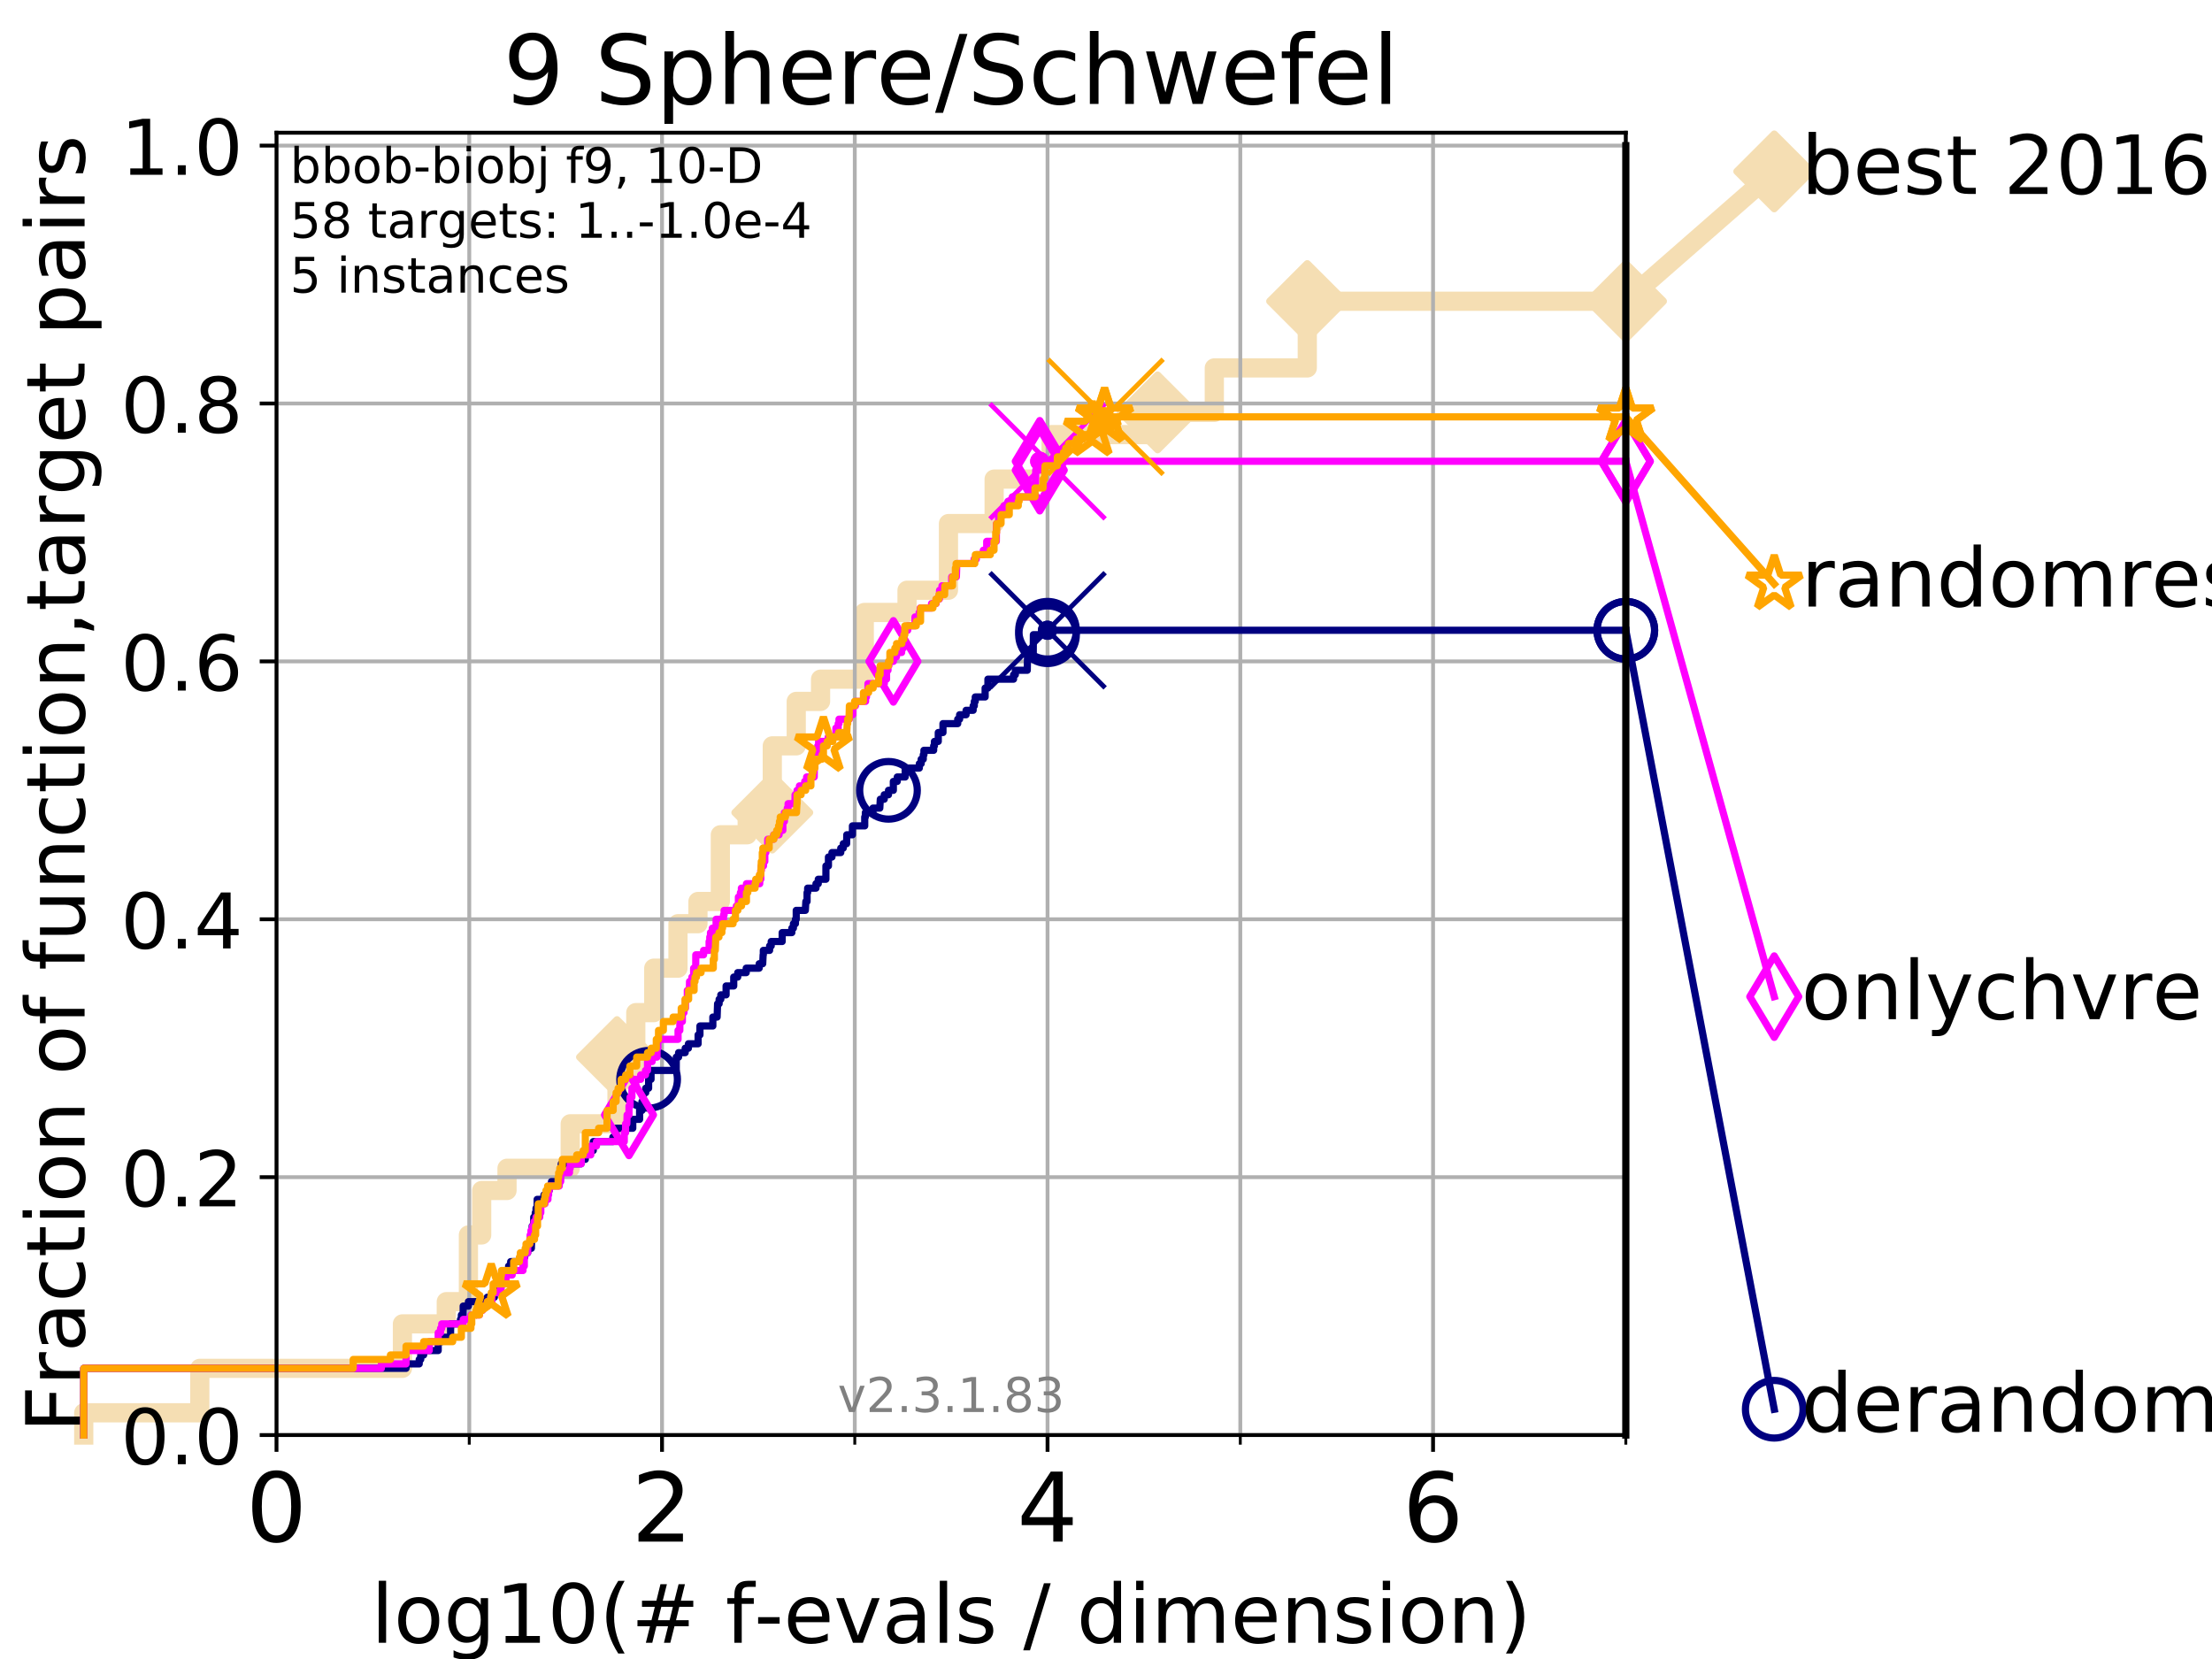 <?xml version="1.0" encoding="utf-8" standalone="no"?>
<!DOCTYPE svg PUBLIC "-//W3C//DTD SVG 1.1//EN"
  "http://www.w3.org/Graphics/SVG/1.1/DTD/svg11.dtd">
<!-- Created with matplotlib (https://matplotlib.org/) -->
<svg height="345.6pt" version="1.1" viewBox="0 0 460.8 345.6" width="460.8pt" xmlns="http://www.w3.org/2000/svg" xmlns:xlink="http://www.w3.org/1999/xlink">
 <defs>
  <style type="text/css">
*{stroke-linecap:butt;stroke-linejoin:round;}
  </style>
 </defs>
 <g id="figure_1">
  <g id="patch_1">
   <path d="M 0 345.6 
L 460.8 345.6 
L 460.8 0 
L 0 0 
z
" style="fill:#ffffff;"/>
  </g>
  <g id="axes_1">
   <g id="patch_2">
    <path d="M 57.6 298.944 
L 338.688 298.944 
L 338.688 27.648 
L 57.6 27.648 
z
" style="fill:#ffffff;"/>
   </g>
   <g id="line2d_1">
    <path d="M 17.445 298.944 
L 17.445 294.313 
L 41.621 294.313 
L 41.621 285.05 
L 83.83 285.05 
L 83.83 275.788 
L 92.969 275.788 
L 92.969 271.157 
L 97.58 271.157 
L 97.58 257.263 
L 100.344 257.263 
L 100.344 248.001 
L 105.622 248.001 
L 105.622 243.37 
L 118.787 243.37 
L 118.787 234.107 
L 128.531 234.107 
L 128.531 220.214 
L 132.446 220.214 
L 132.446 210.951 
L 136.189 210.951 
L 136.189 201.689 
L 141.235 201.689 
L 141.235 192.426 
L 145.395 192.426 
L 145.395 187.795 
L 150.06 187.795 
L 150.06 173.901 
L 155.654 173.901 
L 155.654 169.27 
L 160.882 169.27 
L 160.882 155.377 
L 165.87 155.377 
L 165.87 146.114 
L 170.938 146.114 
L 170.938 141.483 
L 180.044 141.483 
L 180.044 127.589 
L 188.952 127.589 
L 188.952 122.958 
L 197.583 122.958 
L 197.583 109.065 
L 207.098 109.065 
L 207.098 99.802 
L 218.961 99.802 
L 218.961 90.54 
L 241.151 90.54 
L 241.151 85.909 
L 252.962 85.909 
L 252.962 76.646 
L 272.333 76.646 
L 272.333 62.753 
L 338.688 62.753 
" style="fill:none;stroke:#f5deb3;stroke-linecap:square;stroke-width:4;"/>
   </g>
   <g id="line2d_2">
    <defs>
     <path d="M 0 7.778 
L 7.778 0 
L 0 -7.778 
L -7.778 0 
z
" id="m642088f47c" style="stroke:#f5deb3;stroke-linejoin:miter;stroke-width:1.5;"/>
    </defs>
    <g>
     <use style="fill:#f5deb3;stroke:#f5deb3;stroke-linejoin:miter;stroke-width:1.5;" x="128.531" xlink:href="#m642088f47c" y="220.214"/>
     <use style="fill:#f5deb3;stroke:#f5deb3;stroke-linejoin:miter;stroke-width:1.5;" x="160.882" xlink:href="#m642088f47c" y="169.27"/>
     <use style="fill:#f5deb3;stroke:#f5deb3;stroke-linejoin:miter;stroke-width:1.5;" x="241.151" xlink:href="#m642088f47c" y="85.909"/>
     <use style="fill:#f5deb3;stroke:#f5deb3;stroke-linejoin:miter;stroke-width:1.5;" x="272.333" xlink:href="#m642088f47c" y="62.753"/>
     <use style="fill:#f5deb3;stroke:#f5deb3;stroke-linejoin:miter;stroke-width:1.5;" x="272.333" xlink:href="#m642088f47c" y="62.753"/>
     <use style="fill:#f5deb3;stroke:#f5deb3;stroke-linejoin:miter;stroke-width:1.5;" x="338.688" xlink:href="#m642088f47c" y="62.753"/>
    </g>
   </g>
   <g id="line2d_3">
    <path style="fill:none;stroke:#f5deb3;stroke-linecap:square;stroke-width:4;"/>
    <g/>
   </g>
   <g id="line2d_4">
    <path d="M 338.688 62.753 
L 369.608 35.706 
" style="fill:none;stroke:#f5deb3;stroke-linecap:square;stroke-width:4;"/>
    <g>
     <use style="fill:#f5deb3;stroke:#f5deb3;stroke-linejoin:miter;stroke-width:1.5;" x="338.688" xlink:href="#m642088f47c" y="62.753"/>
     <use style="fill:#f5deb3;stroke:#f5deb3;stroke-linejoin:miter;stroke-width:1.5;" x="369.608" xlink:href="#m642088f47c" y="35.706"/>
    </g>
   </g>
   <g id="matplotlib.axis_1">
    <g id="xtick_1">
     <g id="line2d_5">
      <path clip-path="url(#p63c0ce5eb2)" d="M 57.6 298.944 
L 57.6 27.648 
" style="fill:none;stroke:#b0b0b0;stroke-linecap:square;stroke-width:0.8;"/>
     </g>
     <g id="line2d_6">
      <defs>
       <path d="M 0 0 
L 0 3.5 
" id="m0f9b32e953" style="stroke:#000000;stroke-width:0.8;"/>
      </defs>
      <g>
       <use style="stroke:#000000;stroke-width:0.8;" x="57.6" xlink:href="#m0f9b32e953" y="298.944"/>
      </g>
     </g>
     <g id="text_1">
      <!-- 0 -->
      <defs>
       <path d="M 31.781 66.406 
Q 24.172 66.406 20.328 58.906 
Q 16.5 51.422 16.5 36.375 
Q 16.5 21.391 20.328 13.891 
Q 24.172 6.391 31.781 6.391 
Q 39.453 6.391 43.281 13.891 
Q 47.125 21.391 47.125 36.375 
Q 47.125 51.422 43.281 58.906 
Q 39.453 66.406 31.781 66.406 
z
M 31.781 74.219 
Q 44.047 74.219 50.516 64.516 
Q 56.984 54.828 56.984 36.375 
Q 56.984 17.969 50.516 8.266 
Q 44.047 -1.422 31.781 -1.422 
Q 19.531 -1.422 13.062 8.266 
Q 6.594 17.969 6.594 36.375 
Q 6.594 54.828 13.062 64.516 
Q 19.531 74.219 31.781 74.219 
z
" id="DejaVuSans-48"/>
      </defs>
      <g transform="translate(51.237 321.141)scale(0.2 -0.2)">
       <use xlink:href="#DejaVuSans-48"/>
      </g>
     </g>
    </g>
    <g id="xtick_2">
     <g id="line2d_7">
      <path clip-path="url(#p63c0ce5eb2)" d="M 137.911 298.944 
L 137.911 27.648 
" style="fill:none;stroke:#b0b0b0;stroke-linecap:square;stroke-width:0.8;"/>
     </g>
     <g id="line2d_8">
      <g>
       <use style="stroke:#000000;stroke-width:0.8;" x="137.911" xlink:href="#m0f9b32e953" y="298.944"/>
      </g>
     </g>
     <g id="text_2">
      <!-- 2 -->
      <defs>
       <path d="M 19.188 8.297 
L 53.609 8.297 
L 53.609 0 
L 7.328 0 
L 7.328 8.297 
Q 12.938 14.109 22.625 23.891 
Q 32.328 33.688 34.812 36.531 
Q 39.547 41.844 41.422 45.531 
Q 43.312 49.219 43.312 52.781 
Q 43.312 58.594 39.234 62.25 
Q 35.156 65.922 28.609 65.922 
Q 23.969 65.922 18.812 64.312 
Q 13.672 62.703 7.812 59.422 
L 7.812 69.391 
Q 13.766 71.781 18.938 73 
Q 24.125 74.219 28.422 74.219 
Q 39.75 74.219 46.484 68.547 
Q 53.219 62.891 53.219 53.422 
Q 53.219 48.922 51.531 44.891 
Q 49.859 40.875 45.406 35.406 
Q 44.188 33.984 37.641 27.219 
Q 31.109 20.453 19.188 8.297 
z
" id="DejaVuSans-50"/>
      </defs>
      <g transform="translate(131.548 321.141)scale(0.2 -0.2)">
       <use xlink:href="#DejaVuSans-50"/>
      </g>
     </g>
    </g>
    <g id="xtick_3">
     <g id="line2d_9">
      <path clip-path="url(#p63c0ce5eb2)" d="M 218.222 298.944 
L 218.222 27.648 
" style="fill:none;stroke:#b0b0b0;stroke-linecap:square;stroke-width:0.8;"/>
     </g>
     <g id="line2d_10">
      <g>
       <use style="stroke:#000000;stroke-width:0.8;" x="218.222" xlink:href="#m0f9b32e953" y="298.944"/>
      </g>
     </g>
     <g id="text_3">
      <!-- 4 -->
      <defs>
       <path d="M 37.797 64.312 
L 12.891 25.391 
L 37.797 25.391 
z
M 35.203 72.906 
L 47.609 72.906 
L 47.609 25.391 
L 58.016 25.391 
L 58.016 17.188 
L 47.609 17.188 
L 47.609 0 
L 37.797 0 
L 37.797 17.188 
L 4.891 17.188 
L 4.891 26.703 
z
" id="DejaVuSans-52"/>
      </defs>
      <g transform="translate(211.859 321.141)scale(0.2 -0.2)">
       <use xlink:href="#DejaVuSans-52"/>
      </g>
     </g>
    </g>
    <g id="xtick_4">
     <g id="line2d_11">
      <path clip-path="url(#p63c0ce5eb2)" d="M 298.533 298.944 
L 298.533 27.648 
" style="fill:none;stroke:#b0b0b0;stroke-linecap:square;stroke-width:0.8;"/>
     </g>
     <g id="line2d_12">
      <g>
       <use style="stroke:#000000;stroke-width:0.8;" x="298.533" xlink:href="#m0f9b32e953" y="298.944"/>
      </g>
     </g>
     <g id="text_4">
      <!-- 6 -->
      <defs>
       <path d="M 33.016 40.375 
Q 26.375 40.375 22.484 35.828 
Q 18.609 31.297 18.609 23.391 
Q 18.609 15.531 22.484 10.953 
Q 26.375 6.391 33.016 6.391 
Q 39.656 6.391 43.531 10.953 
Q 47.406 15.531 47.406 23.391 
Q 47.406 31.297 43.531 35.828 
Q 39.656 40.375 33.016 40.375 
z
M 52.594 71.297 
L 52.594 62.312 
Q 48.875 64.062 45.094 64.984 
Q 41.312 65.922 37.594 65.922 
Q 27.828 65.922 22.672 59.328 
Q 17.531 52.734 16.797 39.406 
Q 19.672 43.656 24.016 45.922 
Q 28.375 48.188 33.594 48.188 
Q 44.578 48.188 50.953 41.516 
Q 57.328 34.859 57.328 23.391 
Q 57.328 12.156 50.688 5.359 
Q 44.047 -1.422 33.016 -1.422 
Q 20.359 -1.422 13.672 8.266 
Q 6.984 17.969 6.984 36.375 
Q 6.984 53.656 15.188 63.938 
Q 23.391 74.219 37.203 74.219 
Q 40.922 74.219 44.703 73.484 
Q 48.484 72.75 52.594 71.297 
z
" id="DejaVuSans-54"/>
      </defs>
      <g transform="translate(292.17 321.141)scale(0.2 -0.2)">
       <use xlink:href="#DejaVuSans-54"/>
      </g>
     </g>
    </g>
    <g id="xtick_5">
     <g id="line2d_13">
      <path clip-path="url(#p63c0ce5eb2)" d="M 97.755 298.944 
L 97.755 27.648 
" style="fill:none;stroke:#b0b0b0;stroke-linecap:square;stroke-width:0.8;"/>
     </g>
     <g id="line2d_14">
      <defs>
       <path d="M 0 0 
L 0 2 
" id="mdd2977b4ca" style="stroke:#000000;stroke-width:0.6;"/>
      </defs>
      <g>
       <use style="stroke:#000000;stroke-width:0.6;" x="97.755" xlink:href="#mdd2977b4ca" y="298.944"/>
      </g>
     </g>
    </g>
    <g id="xtick_6">
     <g id="line2d_15">
      <path clip-path="url(#p63c0ce5eb2)" d="M 178.066 298.944 
L 178.066 27.648 
" style="fill:none;stroke:#b0b0b0;stroke-linecap:square;stroke-width:0.8;"/>
     </g>
     <g id="line2d_16">
      <g>
       <use style="stroke:#000000;stroke-width:0.6;" x="178.066" xlink:href="#mdd2977b4ca" y="298.944"/>
      </g>
     </g>
    </g>
    <g id="xtick_7">
     <g id="line2d_17">
      <path clip-path="url(#p63c0ce5eb2)" d="M 258.377 298.944 
L 258.377 27.648 
" style="fill:none;stroke:#b0b0b0;stroke-linecap:square;stroke-width:0.8;"/>
     </g>
     <g id="line2d_18">
      <g>
       <use style="stroke:#000000;stroke-width:0.6;" x="258.377" xlink:href="#mdd2977b4ca" y="298.944"/>
      </g>
     </g>
    </g>
    <g id="xtick_8">
     <g id="line2d_19">
      <path clip-path="url(#p63c0ce5eb2)" d="M 338.688 298.944 
L 338.688 27.648 
" style="fill:none;stroke:#b0b0b0;stroke-linecap:square;stroke-width:0.8;"/>
     </g>
     <g id="line2d_20">
      <g>
       <use style="stroke:#000000;stroke-width:0.6;" x="338.688" xlink:href="#mdd2977b4ca" y="298.944"/>
      </g>
     </g>
    </g>
    <g id="text_5">
     <!-- log10(# f-evals / dimension) -->
     <defs>
      <path d="M 9.422 75.984 
L 18.406 75.984 
L 18.406 0 
L 9.422 0 
z
" id="DejaVuSans-108"/>
      <path d="M 30.609 48.391 
Q 23.391 48.391 19.188 42.75 
Q 14.984 37.109 14.984 27.297 
Q 14.984 17.484 19.156 11.844 
Q 23.344 6.203 30.609 6.203 
Q 37.797 6.203 41.984 11.859 
Q 46.188 17.531 46.188 27.297 
Q 46.188 37.016 41.984 42.703 
Q 37.797 48.391 30.609 48.391 
z
M 30.609 56 
Q 42.328 56 49.016 48.375 
Q 55.719 40.766 55.719 27.297 
Q 55.719 13.875 49.016 6.219 
Q 42.328 -1.422 30.609 -1.422 
Q 18.844 -1.422 12.172 6.219 
Q 5.516 13.875 5.516 27.297 
Q 5.516 40.766 12.172 48.375 
Q 18.844 56 30.609 56 
z
" id="DejaVuSans-111"/>
      <path d="M 45.406 27.984 
Q 45.406 37.75 41.375 43.109 
Q 37.359 48.484 30.078 48.484 
Q 22.859 48.484 18.828 43.109 
Q 14.797 37.75 14.797 27.984 
Q 14.797 18.266 18.828 12.891 
Q 22.859 7.516 30.078 7.516 
Q 37.359 7.516 41.375 12.891 
Q 45.406 18.266 45.406 27.984 
z
M 54.391 6.781 
Q 54.391 -7.172 48.188 -13.984 
Q 42 -20.797 29.203 -20.797 
Q 24.469 -20.797 20.266 -20.094 
Q 16.062 -19.391 12.109 -17.922 
L 12.109 -9.188 
Q 16.062 -11.328 19.922 -12.344 
Q 23.781 -13.375 27.781 -13.375 
Q 36.625 -13.375 41.016 -8.766 
Q 45.406 -4.156 45.406 5.172 
L 45.406 9.625 
Q 42.625 4.781 38.281 2.391 
Q 33.938 0 27.875 0 
Q 17.828 0 11.672 7.656 
Q 5.516 15.328 5.516 27.984 
Q 5.516 40.672 11.672 48.328 
Q 17.828 56 27.875 56 
Q 33.938 56 38.281 53.609 
Q 42.625 51.219 45.406 46.391 
L 45.406 54.688 
L 54.391 54.688 
z
" id="DejaVuSans-103"/>
      <path d="M 12.406 8.297 
L 28.516 8.297 
L 28.516 63.922 
L 10.984 60.406 
L 10.984 69.391 
L 28.422 72.906 
L 38.281 72.906 
L 38.281 8.297 
L 54.391 8.297 
L 54.391 0 
L 12.406 0 
z
" id="DejaVuSans-49"/>
      <path d="M 31 75.875 
Q 24.469 64.656 21.281 53.656 
Q 18.109 42.672 18.109 31.391 
Q 18.109 20.125 21.312 9.062 
Q 24.516 -2 31 -13.188 
L 23.188 -13.188 
Q 15.875 -1.703 12.234 9.375 
Q 8.594 20.453 8.594 31.391 
Q 8.594 42.281 12.203 53.312 
Q 15.828 64.359 23.188 75.875 
z
" id="DejaVuSans-40"/>
      <path d="M 51.125 44 
L 36.922 44 
L 32.812 27.688 
L 47.125 27.688 
z
M 43.797 71.781 
L 38.719 51.516 
L 52.984 51.516 
L 58.109 71.781 
L 65.922 71.781 
L 60.891 51.516 
L 76.125 51.516 
L 76.125 44 
L 58.984 44 
L 54.984 27.688 
L 70.516 27.688 
L 70.516 20.219 
L 53.078 20.219 
L 48 0 
L 40.188 0 
L 45.219 20.219 
L 30.906 20.219 
L 25.875 0 
L 18.016 0 
L 23.094 20.219 
L 7.719 20.219 
L 7.719 27.688 
L 24.906 27.688 
L 29 44 
L 13.281 44 
L 13.281 51.516 
L 30.906 51.516 
L 35.891 71.781 
z
" id="DejaVuSans-35"/>
      <path id="DejaVuSans-32"/>
      <path d="M 37.109 75.984 
L 37.109 68.5 
L 28.516 68.5 
Q 23.688 68.5 21.797 66.547 
Q 19.922 64.594 19.922 59.516 
L 19.922 54.688 
L 34.719 54.688 
L 34.719 47.703 
L 19.922 47.703 
L 19.922 0 
L 10.891 0 
L 10.891 47.703 
L 2.297 47.703 
L 2.297 54.688 
L 10.891 54.688 
L 10.891 58.5 
Q 10.891 67.625 15.141 71.797 
Q 19.391 75.984 28.609 75.984 
z
" id="DejaVuSans-102"/>
      <path d="M 4.891 31.391 
L 31.203 31.391 
L 31.203 23.391 
L 4.891 23.391 
z
" id="DejaVuSans-45"/>
      <path d="M 56.203 29.594 
L 56.203 25.203 
L 14.891 25.203 
Q 15.484 15.922 20.484 11.062 
Q 25.484 6.203 34.422 6.203 
Q 39.594 6.203 44.453 7.469 
Q 49.312 8.734 54.109 11.281 
L 54.109 2.781 
Q 49.266 0.734 44.188 -0.344 
Q 39.109 -1.422 33.891 -1.422 
Q 20.797 -1.422 13.156 6.188 
Q 5.516 13.812 5.516 26.812 
Q 5.516 40.234 12.766 48.109 
Q 20.016 56 32.328 56 
Q 43.359 56 49.781 48.891 
Q 56.203 41.797 56.203 29.594 
z
M 47.219 32.234 
Q 47.125 39.594 43.094 43.984 
Q 39.062 48.391 32.422 48.391 
Q 24.906 48.391 20.391 44.141 
Q 15.875 39.891 15.188 32.172 
z
" id="DejaVuSans-101"/>
      <path d="M 2.984 54.688 
L 12.5 54.688 
L 29.594 8.797 
L 46.688 54.688 
L 56.203 54.688 
L 35.688 0 
L 23.484 0 
z
" id="DejaVuSans-118"/>
      <path d="M 34.281 27.484 
Q 23.391 27.484 19.188 25 
Q 14.984 22.516 14.984 16.5 
Q 14.984 11.719 18.141 8.906 
Q 21.297 6.109 26.703 6.109 
Q 34.188 6.109 38.703 11.406 
Q 43.219 16.703 43.219 25.484 
L 43.219 27.484 
z
M 52.203 31.203 
L 52.203 0 
L 43.219 0 
L 43.219 8.297 
Q 40.141 3.328 35.547 0.953 
Q 30.953 -1.422 24.312 -1.422 
Q 15.922 -1.422 10.953 3.297 
Q 6 8.016 6 15.922 
Q 6 25.141 12.172 29.828 
Q 18.359 34.516 30.609 34.516 
L 43.219 34.516 
L 43.219 35.406 
Q 43.219 41.609 39.141 45 
Q 35.062 48.391 27.688 48.391 
Q 23 48.391 18.547 47.266 
Q 14.109 46.141 10.016 43.891 
L 10.016 52.203 
Q 14.938 54.109 19.578 55.047 
Q 24.219 56 28.609 56 
Q 40.484 56 46.344 49.844 
Q 52.203 43.703 52.203 31.203 
z
" id="DejaVuSans-97"/>
      <path d="M 44.281 53.078 
L 44.281 44.578 
Q 40.484 46.531 36.375 47.5 
Q 32.281 48.484 27.875 48.484 
Q 21.188 48.484 17.844 46.438 
Q 14.5 44.391 14.5 40.281 
Q 14.5 37.156 16.891 35.375 
Q 19.281 33.594 26.516 31.984 
L 29.594 31.297 
Q 39.156 29.25 43.188 25.516 
Q 47.219 21.781 47.219 15.094 
Q 47.219 7.469 41.188 3.016 
Q 35.156 -1.422 24.609 -1.422 
Q 20.219 -1.422 15.453 -0.562 
Q 10.688 0.297 5.422 2 
L 5.422 11.281 
Q 10.406 8.688 15.234 7.391 
Q 20.062 6.109 24.812 6.109 
Q 31.156 6.109 34.562 8.281 
Q 37.984 10.453 37.984 14.406 
Q 37.984 18.062 35.516 20.016 
Q 33.062 21.969 24.703 23.781 
L 21.578 24.516 
Q 13.234 26.266 9.516 29.906 
Q 5.812 33.547 5.812 39.891 
Q 5.812 47.609 11.281 51.797 
Q 16.75 56 26.812 56 
Q 31.781 56 36.172 55.266 
Q 40.578 54.547 44.281 53.078 
z
" id="DejaVuSans-115"/>
      <path d="M 25.391 72.906 
L 33.688 72.906 
L 8.297 -9.281 
L 0 -9.281 
z
" id="DejaVuSans-47"/>
      <path d="M 45.406 46.391 
L 45.406 75.984 
L 54.391 75.984 
L 54.391 0 
L 45.406 0 
L 45.406 8.203 
Q 42.578 3.328 38.25 0.953 
Q 33.938 -1.422 27.875 -1.422 
Q 17.969 -1.422 11.734 6.484 
Q 5.516 14.406 5.516 27.297 
Q 5.516 40.188 11.734 48.094 
Q 17.969 56 27.875 56 
Q 33.938 56 38.25 53.625 
Q 42.578 51.266 45.406 46.391 
z
M 14.797 27.297 
Q 14.797 17.391 18.875 11.75 
Q 22.953 6.109 30.078 6.109 
Q 37.203 6.109 41.297 11.75 
Q 45.406 17.391 45.406 27.297 
Q 45.406 37.203 41.297 42.844 
Q 37.203 48.484 30.078 48.484 
Q 22.953 48.484 18.875 42.844 
Q 14.797 37.203 14.797 27.297 
z
" id="DejaVuSans-100"/>
      <path d="M 9.422 54.688 
L 18.406 54.688 
L 18.406 0 
L 9.422 0 
z
M 9.422 75.984 
L 18.406 75.984 
L 18.406 64.594 
L 9.422 64.594 
z
" id="DejaVuSans-105"/>
      <path d="M 52 44.188 
Q 55.375 50.25 60.062 53.125 
Q 64.75 56 71.094 56 
Q 79.641 56 84.281 50.016 
Q 88.922 44.047 88.922 33.016 
L 88.922 0 
L 79.891 0 
L 79.891 32.719 
Q 79.891 40.578 77.094 44.375 
Q 74.312 48.188 68.609 48.188 
Q 61.625 48.188 57.562 43.547 
Q 53.516 38.922 53.516 30.906 
L 53.516 0 
L 44.484 0 
L 44.484 32.719 
Q 44.484 40.625 41.703 44.406 
Q 38.922 48.188 33.109 48.188 
Q 26.219 48.188 22.156 43.531 
Q 18.109 38.875 18.109 30.906 
L 18.109 0 
L 9.078 0 
L 9.078 54.688 
L 18.109 54.688 
L 18.109 46.188 
Q 21.188 51.219 25.484 53.609 
Q 29.781 56 35.688 56 
Q 41.656 56 45.828 52.969 
Q 50 49.953 52 44.188 
z
" id="DejaVuSans-109"/>
      <path d="M 54.891 33.016 
L 54.891 0 
L 45.906 0 
L 45.906 32.719 
Q 45.906 40.484 42.875 44.328 
Q 39.844 48.188 33.797 48.188 
Q 26.516 48.188 22.312 43.547 
Q 18.109 38.922 18.109 30.906 
L 18.109 0 
L 9.078 0 
L 9.078 54.688 
L 18.109 54.688 
L 18.109 46.188 
Q 21.344 51.125 25.703 53.562 
Q 30.078 56 35.797 56 
Q 45.219 56 50.047 50.172 
Q 54.891 44.344 54.891 33.016 
z
" id="DejaVuSans-110"/>
      <path d="M 8.016 75.875 
L 15.828 75.875 
Q 23.141 64.359 26.781 53.312 
Q 30.422 42.281 30.422 31.391 
Q 30.422 20.453 26.781 9.375 
Q 23.141 -1.703 15.828 -13.188 
L 8.016 -13.188 
Q 14.5 -2 17.703 9.062 
Q 20.906 20.125 20.906 31.391 
Q 20.906 42.672 17.703 53.656 
Q 14.5 64.656 8.016 75.875 
z
" id="DejaVuSans-41"/>
     </defs>
     <g transform="translate(77.303 342.218)scale(0.17 -0.17)">
      <use xlink:href="#DejaVuSans-108"/>
      <use x="27.783" xlink:href="#DejaVuSans-111"/>
      <use x="88.965" xlink:href="#DejaVuSans-103"/>
      <use x="152.441" xlink:href="#DejaVuSans-49"/>
      <use x="216.064" xlink:href="#DejaVuSans-48"/>
      <use x="279.688" xlink:href="#DejaVuSans-40"/>
      <use x="318.701" xlink:href="#DejaVuSans-35"/>
      <use x="402.49" xlink:href="#DejaVuSans-32"/>
      <use x="434.277" xlink:href="#DejaVuSans-102"/>
      <use x="469.404" xlink:href="#DejaVuSans-45"/>
      <use x="505.488" xlink:href="#DejaVuSans-101"/>
      <use x="567.012" xlink:href="#DejaVuSans-118"/>
      <use x="626.191" xlink:href="#DejaVuSans-97"/>
      <use x="687.471" xlink:href="#DejaVuSans-108"/>
      <use x="715.254" xlink:href="#DejaVuSans-115"/>
      <use x="767.354" xlink:href="#DejaVuSans-32"/>
      <use x="799.141" xlink:href="#DejaVuSans-47"/>
      <use x="832.832" xlink:href="#DejaVuSans-32"/>
      <use x="864.619" xlink:href="#DejaVuSans-100"/>
      <use x="928.096" xlink:href="#DejaVuSans-105"/>
      <use x="955.879" xlink:href="#DejaVuSans-109"/>
      <use x="1053.291" xlink:href="#DejaVuSans-101"/>
      <use x="1114.814" xlink:href="#DejaVuSans-110"/>
      <use x="1178.193" xlink:href="#DejaVuSans-115"/>
      <use x="1230.293" xlink:href="#DejaVuSans-105"/>
      <use x="1258.076" xlink:href="#DejaVuSans-111"/>
      <use x="1319.258" xlink:href="#DejaVuSans-110"/>
      <use x="1382.637" xlink:href="#DejaVuSans-41"/>
     </g>
    </g>
   </g>
   <g id="matplotlib.axis_2">
    <g id="ytick_1">
     <g id="line2d_21">
      <path clip-path="url(#p63c0ce5eb2)" d="M 57.6 298.944 
L 338.688 298.944 
" style="fill:none;stroke:#b0b0b0;stroke-linecap:square;stroke-width:0.8;"/>
     </g>
     <g id="line2d_22">
      <defs>
       <path d="M 0 0 
L -3.5 0 
" id="m2b7444caf0" style="stroke:#000000;stroke-width:0.8;"/>
      </defs>
      <g>
       <use style="stroke:#000000;stroke-width:0.8;" x="57.6" xlink:href="#m2b7444caf0" y="298.944"/>
      </g>
     </g>
     <g id="text_6">
      <!-- 0.0 -->
      <defs>
       <path d="M 10.688 12.406 
L 21 12.406 
L 21 0 
L 10.688 0 
z
" id="DejaVuSans-46"/>
      </defs>
      <g transform="translate(25.155 305.023)scale(0.16 -0.16)">
       <use xlink:href="#DejaVuSans-48"/>
       <use x="63.623" xlink:href="#DejaVuSans-46"/>
       <use x="95.41" xlink:href="#DejaVuSans-48"/>
      </g>
     </g>
    </g>
    <g id="ytick_2">
     <g id="line2d_23">
      <path clip-path="url(#p63c0ce5eb2)" d="M 57.6 245.222 
L 338.688 245.222 
" style="fill:none;stroke:#b0b0b0;stroke-linecap:square;stroke-width:0.8;"/>
     </g>
     <g id="line2d_24">
      <g>
       <use style="stroke:#000000;stroke-width:0.8;" x="57.6" xlink:href="#m2b7444caf0" y="245.222"/>
      </g>
     </g>
     <g id="text_7">
      <!-- 0.2 -->
      <g transform="translate(25.155 251.301)scale(0.16 -0.16)">
       <use xlink:href="#DejaVuSans-48"/>
       <use x="63.623" xlink:href="#DejaVuSans-46"/>
       <use x="95.41" xlink:href="#DejaVuSans-50"/>
      </g>
     </g>
    </g>
    <g id="ytick_3">
     <g id="line2d_25">
      <path clip-path="url(#p63c0ce5eb2)" d="M 57.6 191.5 
L 338.688 191.5 
" style="fill:none;stroke:#b0b0b0;stroke-linecap:square;stroke-width:0.8;"/>
     </g>
     <g id="line2d_26">
      <g>
       <use style="stroke:#000000;stroke-width:0.8;" x="57.6" xlink:href="#m2b7444caf0" y="191.5"/>
      </g>
     </g>
     <g id="text_8">
      <!-- 0.4 -->
      <g transform="translate(25.155 197.579)scale(0.16 -0.16)">
       <use xlink:href="#DejaVuSans-48"/>
       <use x="63.623" xlink:href="#DejaVuSans-46"/>
       <use x="95.41" xlink:href="#DejaVuSans-52"/>
      </g>
     </g>
    </g>
    <g id="ytick_4">
     <g id="line2d_27">
      <path clip-path="url(#p63c0ce5eb2)" d="M 57.6 137.778 
L 338.688 137.778 
" style="fill:none;stroke:#b0b0b0;stroke-linecap:square;stroke-width:0.8;"/>
     </g>
     <g id="line2d_28">
      <g>
       <use style="stroke:#000000;stroke-width:0.8;" x="57.6" xlink:href="#m2b7444caf0" y="137.778"/>
      </g>
     </g>
     <g id="text_9">
      <!-- 0.6 -->
      <g transform="translate(25.155 143.857)scale(0.16 -0.16)">
       <use xlink:href="#DejaVuSans-48"/>
       <use x="63.623" xlink:href="#DejaVuSans-46"/>
       <use x="95.41" xlink:href="#DejaVuSans-54"/>
      </g>
     </g>
    </g>
    <g id="ytick_5">
     <g id="line2d_29">
      <path clip-path="url(#p63c0ce5eb2)" d="M 57.6 84.056 
L 338.688 84.056 
" style="fill:none;stroke:#b0b0b0;stroke-linecap:square;stroke-width:0.8;"/>
     </g>
     <g id="line2d_30">
      <g>
       <use style="stroke:#000000;stroke-width:0.8;" x="57.6" xlink:href="#m2b7444caf0" y="84.056"/>
      </g>
     </g>
     <g id="text_10">
      <!-- 0.8 -->
      <defs>
       <path d="M 31.781 34.625 
Q 24.75 34.625 20.719 30.859 
Q 16.703 27.094 16.703 20.516 
Q 16.703 13.922 20.719 10.156 
Q 24.75 6.391 31.781 6.391 
Q 38.812 6.391 42.859 10.172 
Q 46.922 13.969 46.922 20.516 
Q 46.922 27.094 42.891 30.859 
Q 38.875 34.625 31.781 34.625 
z
M 21.922 38.812 
Q 15.578 40.375 12.031 44.719 
Q 8.5 49.078 8.5 55.328 
Q 8.5 64.062 14.719 69.141 
Q 20.953 74.219 31.781 74.219 
Q 42.672 74.219 48.875 69.141 
Q 55.078 64.062 55.078 55.328 
Q 55.078 49.078 51.531 44.719 
Q 48 40.375 41.703 38.812 
Q 48.828 37.156 52.797 32.312 
Q 56.781 27.484 56.781 20.516 
Q 56.781 9.906 50.312 4.234 
Q 43.844 -1.422 31.781 -1.422 
Q 19.734 -1.422 13.25 4.234 
Q 6.781 9.906 6.781 20.516 
Q 6.781 27.484 10.781 32.312 
Q 14.797 37.156 21.922 38.812 
z
M 18.312 54.391 
Q 18.312 48.734 21.844 45.562 
Q 25.391 42.391 31.781 42.391 
Q 38.141 42.391 41.719 45.562 
Q 45.312 48.734 45.312 54.391 
Q 45.312 60.062 41.719 63.234 
Q 38.141 66.406 31.781 66.406 
Q 25.391 66.406 21.844 63.234 
Q 18.312 60.062 18.312 54.391 
z
" id="DejaVuSans-56"/>
      </defs>
      <g transform="translate(25.155 90.135)scale(0.16 -0.16)">
       <use xlink:href="#DejaVuSans-48"/>
       <use x="63.623" xlink:href="#DejaVuSans-46"/>
       <use x="95.41" xlink:href="#DejaVuSans-56"/>
      </g>
     </g>
    </g>
    <g id="ytick_6">
     <g id="line2d_31">
      <path clip-path="url(#p63c0ce5eb2)" d="M 57.6 30.334 
L 338.688 30.334 
" style="fill:none;stroke:#b0b0b0;stroke-linecap:square;stroke-width:0.8;"/>
     </g>
     <g id="line2d_32">
      <g>
       <use style="stroke:#000000;stroke-width:0.8;" x="57.6" xlink:href="#m2b7444caf0" y="30.334"/>
      </g>
     </g>
     <g id="text_11">
      <!-- 1.0 -->
      <g transform="translate(25.155 36.413)scale(0.16 -0.16)">
       <use xlink:href="#DejaVuSans-49"/>
       <use x="63.623" xlink:href="#DejaVuSans-46"/>
       <use x="95.41" xlink:href="#DejaVuSans-48"/>
      </g>
     </g>
    </g>
    <g id="text_12">
     <!-- Fraction of function,target pairs -->
     <defs>
      <path d="M 9.812 72.906 
L 51.703 72.906 
L 51.703 64.594 
L 19.672 64.594 
L 19.672 43.109 
L 48.578 43.109 
L 48.578 34.812 
L 19.672 34.812 
L 19.672 0 
L 9.812 0 
z
" id="DejaVuSans-70"/>
      <path d="M 41.109 46.297 
Q 39.594 47.172 37.812 47.578 
Q 36.031 48 33.891 48 
Q 26.266 48 22.188 43.047 
Q 18.109 38.094 18.109 28.812 
L 18.109 0 
L 9.078 0 
L 9.078 54.688 
L 18.109 54.688 
L 18.109 46.188 
Q 20.953 51.172 25.484 53.578 
Q 30.031 56 36.531 56 
Q 37.453 56 38.578 55.875 
Q 39.703 55.766 41.062 55.516 
z
" id="DejaVuSans-114"/>
      <path d="M 48.781 52.594 
L 48.781 44.188 
Q 44.969 46.297 41.141 47.344 
Q 37.312 48.391 33.406 48.391 
Q 24.656 48.391 19.812 42.844 
Q 14.984 37.312 14.984 27.297 
Q 14.984 17.281 19.812 11.734 
Q 24.656 6.203 33.406 6.203 
Q 37.312 6.203 41.141 7.25 
Q 44.969 8.297 48.781 10.406 
L 48.781 2.094 
Q 45.016 0.344 40.984 -0.531 
Q 36.969 -1.422 32.422 -1.422 
Q 20.062 -1.422 12.781 6.344 
Q 5.516 14.109 5.516 27.297 
Q 5.516 40.672 12.859 48.328 
Q 20.219 56 33.016 56 
Q 37.156 56 41.109 55.141 
Q 45.062 54.297 48.781 52.594 
z
" id="DejaVuSans-99"/>
      <path d="M 18.312 70.219 
L 18.312 54.688 
L 36.812 54.688 
L 36.812 47.703 
L 18.312 47.703 
L 18.312 18.016 
Q 18.312 11.328 20.141 9.422 
Q 21.969 7.516 27.594 7.516 
L 36.812 7.516 
L 36.812 0 
L 27.594 0 
Q 17.188 0 13.234 3.875 
Q 9.281 7.766 9.281 18.016 
L 9.281 47.703 
L 2.688 47.703 
L 2.688 54.688 
L 9.281 54.688 
L 9.281 70.219 
z
" id="DejaVuSans-116"/>
      <path d="M 8.5 21.578 
L 8.5 54.688 
L 17.484 54.688 
L 17.484 21.922 
Q 17.484 14.156 20.5 10.266 
Q 23.531 6.391 29.594 6.391 
Q 36.859 6.391 41.078 11.031 
Q 45.312 15.672 45.312 23.688 
L 45.312 54.688 
L 54.297 54.688 
L 54.297 0 
L 45.312 0 
L 45.312 8.406 
Q 42.047 3.422 37.719 1 
Q 33.406 -1.422 27.688 -1.422 
Q 18.266 -1.422 13.375 4.438 
Q 8.5 10.297 8.5 21.578 
z
M 31.109 56 
z
" id="DejaVuSans-117"/>
      <path d="M 11.719 12.406 
L 22.016 12.406 
L 22.016 4 
L 14.016 -11.625 
L 7.719 -11.625 
L 11.719 4 
z
" id="DejaVuSans-44"/>
      <path d="M 18.109 8.203 
L 18.109 -20.797 
L 9.078 -20.797 
L 9.078 54.688 
L 18.109 54.688 
L 18.109 46.391 
Q 20.953 51.266 25.266 53.625 
Q 29.594 56 35.594 56 
Q 45.562 56 51.781 48.094 
Q 58.016 40.188 58.016 27.297 
Q 58.016 14.406 51.781 6.484 
Q 45.562 -1.422 35.594 -1.422 
Q 29.594 -1.422 25.266 0.953 
Q 20.953 3.328 18.109 8.203 
z
M 48.688 27.297 
Q 48.688 37.203 44.609 42.844 
Q 40.531 48.484 33.406 48.484 
Q 26.266 48.484 22.188 42.844 
Q 18.109 37.203 18.109 27.297 
Q 18.109 17.391 22.188 11.75 
Q 26.266 6.109 33.406 6.109 
Q 40.531 6.109 44.609 11.75 
Q 48.688 17.391 48.688 27.297 
z
" id="DejaVuSans-112"/>
     </defs>
     <g transform="translate(17.62 298.435)rotate(-90)scale(0.17 -0.17)">
      <use xlink:href="#DejaVuSans-70"/>
      <use x="57.41" xlink:href="#DejaVuSans-114"/>
      <use x="98.523" xlink:href="#DejaVuSans-97"/>
      <use x="159.803" xlink:href="#DejaVuSans-99"/>
      <use x="214.783" xlink:href="#DejaVuSans-116"/>
      <use x="253.992" xlink:href="#DejaVuSans-105"/>
      <use x="281.775" xlink:href="#DejaVuSans-111"/>
      <use x="342.957" xlink:href="#DejaVuSans-110"/>
      <use x="406.336" xlink:href="#DejaVuSans-32"/>
      <use x="438.123" xlink:href="#DejaVuSans-111"/>
      <use x="499.305" xlink:href="#DejaVuSans-102"/>
      <use x="534.51" xlink:href="#DejaVuSans-32"/>
      <use x="566.297" xlink:href="#DejaVuSans-102"/>
      <use x="601.502" xlink:href="#DejaVuSans-117"/>
      <use x="664.881" xlink:href="#DejaVuSans-110"/>
      <use x="728.26" xlink:href="#DejaVuSans-99"/>
      <use x="783.24" xlink:href="#DejaVuSans-116"/>
      <use x="822.449" xlink:href="#DejaVuSans-105"/>
      <use x="850.232" xlink:href="#DejaVuSans-111"/>
      <use x="911.414" xlink:href="#DejaVuSans-110"/>
      <use x="974.793" xlink:href="#DejaVuSans-44"/>
      <use x="1006.58" xlink:href="#DejaVuSans-116"/>
      <use x="1045.789" xlink:href="#DejaVuSans-97"/>
      <use x="1107.068" xlink:href="#DejaVuSans-114"/>
      <use x="1148.166" xlink:href="#DejaVuSans-103"/>
      <use x="1211.643" xlink:href="#DejaVuSans-101"/>
      <use x="1273.166" xlink:href="#DejaVuSans-116"/>
      <use x="1312.375" xlink:href="#DejaVuSans-32"/>
      <use x="1344.162" xlink:href="#DejaVuSans-112"/>
      <use x="1407.639" xlink:href="#DejaVuSans-97"/>
      <use x="1468.918" xlink:href="#DejaVuSans-105"/>
      <use x="1496.701" xlink:href="#DejaVuSans-114"/>
      <use x="1537.814" xlink:href="#DejaVuSans-115"/>
     </g>
    </g>
   </g>
   <g id="line2d_33">
    <defs>
     <path d="M 0 1.5 
C 0.398 1.5 0.779 1.342 1.061 1.061 
C 1.342 0.779 1.5 0.398 1.5 0 
C 1.5 -0.398 1.342 -0.779 1.061 -1.061 
C 0.779 -1.342 0.398 -1.5 0 -1.5 
C -0.398 -1.5 -0.779 -1.342 -1.061 -1.061 
C -1.342 -0.779 -1.5 -0.398 -1.5 0 
C -1.5 0.398 -1.342 0.779 -1.061 1.061 
C -0.779 1.342 -0.398 1.5 0 1.5 
z
" id="md371ee1dbb" style="stroke:#f5deb3;"/>
    </defs>
    <g>
     <use style="fill:#f5deb3;stroke:#f5deb3;" x="272.333" xlink:href="#md371ee1dbb" y="62.753"/>
     <use style="fill:#f5deb3;stroke:#f5deb3;" x="272.333" xlink:href="#md371ee1dbb" y="62.753"/>
    </g>
   </g>
   <g id="line2d_34">
    <defs>
     <path d="M 0 1.5 
C 0.398 1.5 0.779 1.342 1.061 1.061 
C 1.342 0.779 1.5 0.398 1.5 0 
C 1.5 -0.398 1.342 -0.779 1.061 -1.061 
C 0.779 -1.342 0.398 -1.5 0 -1.5 
C -0.398 -1.5 -0.779 -1.342 -1.061 -1.061 
C -1.342 -0.779 -1.5 -0.398 -1.5 0 
C -1.5 0.398 -1.342 0.779 -1.061 1.061 
C -0.779 1.342 -0.398 1.5 0 1.5 
z
" id="ma878d13ff6" style="stroke:#000080;"/>
    </defs>
    <g>
     <use style="fill:#000080;stroke:#000080;" x="218.216" xlink:href="#ma878d13ff6" y="131.294"/>
     <use style="fill:#000080;stroke:#000080;" x="218.216" xlink:href="#ma878d13ff6" y="131.294"/>
    </g>
   </g>
   <g id="line2d_35">
    <path d="M 17.445 298.944 
L 17.445 285.05 
L 84.588 285.05 
L 84.588 284.124 
L 87.33 284.124 
L 87.33 283.198 
L 87.644 283.198 
L 87.644 282.272 
L 88.256 282.272 
L 88.256 281.345 
L 91.284 281.345 
L 91.284 279.493 
L 92.027 279.493 
L 92.027 278.567 
L 93.864 278.567 
L 93.864 275.788 
L 95.918 275.788 
L 95.918 274.862 
L 96.111 274.862 
L 96.111 273.935 
L 96.49 273.935 
L 96.49 272.083 
L 97.58 272.083 
L 97.58 271.157 
L 101.507 271.157 
L 101.507 270.231 
L 102.989 270.231 
L 102.989 269.304 
L 103.246 269.304 
L 103.246 268.378 
L 104.355 268.378 
L 104.355 267.452 
L 104.592 267.452 
L 104.592 265.599 
L 105.622 265.599 
L 105.622 264.673 
L 105.952 264.673 
L 105.952 263.747 
L 106.383 263.747 
L 106.383 262.821 
L 108.671 262.821 
L 108.671 261.894 
L 109.312 261.894 
L 109.312 260.968 
L 109.93 260.968 
L 109.93 260.042 
L 110.694 260.042 
L 110.777 257.263 
L 110.86 257.263 
L 110.86 255.411 
L 111.186 255.411 
L 111.186 253.558 
L 111.506 253.558 
L 111.506 252.632 
L 111.663 252.632 
L 111.663 251.706 
L 111.897 251.706 
L 111.897 249.853 
L 113.311 249.853 
L 113.311 248.927 
L 114.012 248.927 
L 114.012 248.001 
L 114.419 248.001 
L 114.419 247.075 
L 114.882 247.075 
L 114.882 246.148 
L 116.68 246.148 
L 116.739 243.37 
L 116.914 243.37 
L 116.914 242.443 
L 121.037 242.443 
L 121.037 241.517 
L 121.931 241.517 
L 121.931 239.665 
L 123.594 239.665 
L 123.594 237.812 
L 127.674 237.812 
L 127.674 236.886 
L 128.321 236.886 
L 128.321 235.033 
L 131.815 235.033 
L 131.815 233.181 
L 133.239 233.181 
L 133.239 231.328 
L 133.734 231.328 
L 133.734 229.476 
L 133.976 229.476 
L 133.976 227.623 
L 134.514 227.623 
L 134.514 226.697 
L 135.118 226.697 
L 135.118 224.845 
L 135.622 224.845 
L 135.622 222.992 
L 140.871 222.992 
L 140.886 220.214 
L 141.364 220.214 
L 141.364 219.287 
L 142.739 219.287 
L 142.739 218.361 
L 143.414 218.361 
L 143.414 217.435 
L 145.43 217.435 
L 145.43 215.582 
L 145.811 215.582 
L 145.811 213.73 
L 148.497 213.73 
L 148.497 211.877 
L 149.387 211.877 
L 149.486 209.099 
L 149.806 209.099 
L 149.806 208.172 
L 150.155 208.172 
L 150.155 207.246 
L 151.26 207.246 
L 151.26 205.394 
L 152.848 205.394 
L 152.848 203.541 
L 153.68 203.541 
L 153.68 202.615 
L 155.451 202.615 
L 155.451 201.689 
L 158.152 201.689 
L 158.152 200.762 
L 158.885 200.762 
L 158.973 198.91 
L 159.015 198.91 
L 159.015 197.984 
L 160.322 197.984 
L 160.322 197.057 
L 160.656 197.057 
L 160.656 196.131 
L 162.942 196.131 
L 162.942 194.279 
L 164.955 194.279 
L 164.955 193.353 
L 165.281 193.353 
L 165.281 192.426 
L 165.701 192.426 
L 165.701 191.5 
L 165.87 191.5 
L 165.87 189.648 
L 167.767 189.648 
L 167.874 187.795 
L 168.128 187.795 
L 168.128 185.943 
L 168.248 185.943 
L 168.248 185.016 
L 169.984 185.016 
L 169.984 184.09 
L 170.457 184.09 
L 170.457 183.164 
L 172.049 183.164 
L 172.057 180.385 
L 172.58 180.385 
L 172.58 178.533 
L 173.315 178.533 
L 173.315 177.606 
L 175.146 177.606 
L 175.146 176.68 
L 175.666 176.68 
L 175.666 175.754 
L 176.37 175.754 
L 176.399 173.901 
L 177.578 173.901 
L 177.578 172.049 
L 180.137 172.049 
L 180.137 170.196 
L 180.269 170.196 
L 180.269 169.27 
L 181.849 169.27 
L 181.849 168.344 
L 183.278 168.344 
L 183.384 166.492 
L 184.202 166.492 
L 184.202 165.565 
L 185.088 165.565 
L 185.088 164.639 
L 186.099 164.639 
L 186.099 162.787 
L 186.914 162.787 
L 186.914 161.86 
L 188.566 161.86 
L 188.566 160.008 
L 191.512 160.008 
L 191.512 159.082 
L 191.901 159.082 
L 191.901 158.155 
L 192.333 158.155 
L 192.333 157.229 
L 192.473 157.229 
L 192.473 156.303 
L 194.497 156.303 
L 194.497 155.377 
L 194.66 155.377 
L 194.66 154.45 
L 195.459 154.45 
L 195.459 152.598 
L 196.437 152.598 
L 196.437 150.745 
L 199.511 150.745 
L 199.511 149.819 
L 199.906 149.819 
L 199.906 148.893 
L 201.255 148.893 
L 201.255 147.967 
L 202.724 147.967 
L 202.724 147.04 
L 202.969 147.04 
L 202.969 146.114 
L 203.165 146.114 
L 203.165 145.188 
L 205.22 145.188 
L 205.22 143.336 
L 205.801 143.336 
L 205.801 141.483 
L 211.14 141.483 
L 211.14 140.557 
L 211.514 140.557 
L 211.514 139.631 
L 213.998 139.631 
L 214.068 135.926 
L 215.248 135.926 
L 215.269 132.221 
L 218.216 132.221 
L 218.216 131.294 
L 338.688 131.294 
L 338.688 131.294 
" style="fill:none;stroke:#000080;stroke-linecap:square;stroke-width:1.5;"/>
   </g>
   <g id="line2d_36">
    <defs>
     <path d="M 0 6 
C 1.591 6 3.117 5.368 4.243 4.243 
C 5.368 3.117 6 1.591 6 0 
C 6 -1.591 5.368 -3.117 4.243 -4.243 
C 3.117 -5.368 1.591 -6 0 -6 
C -1.591 -6 -3.117 -5.368 -4.243 -4.243 
C -5.368 -3.117 -6 -1.591 -6 0 
C -6 1.591 -5.368 3.117 -4.243 4.243 
C -3.117 5.368 -1.591 6 0 6 
z
" id="m1ef4932a0c" style="stroke:#000080;stroke-width:1.5;"/>
    </defs>
    <g>
     <use style="fill-opacity:0;stroke:#000080;stroke-width:1.5;" x="135.118" xlink:href="#m1ef4932a0c" y="224.845"/>
     <use style="fill-opacity:0;stroke:#000080;stroke-width:1.5;" x="185.088" xlink:href="#m1ef4932a0c" y="164.639"/>
     <use style="fill-opacity:0;stroke:#000080;stroke-width:1.5;" x="218.216" xlink:href="#m1ef4932a0c" y="132.221"/>
     <use style="fill-opacity:0;stroke:#000080;stroke-width:1.5;" x="218.216" xlink:href="#m1ef4932a0c" y="131.294"/>
     <use style="fill-opacity:0;stroke:#000080;stroke-width:1.5;" x="338.688" xlink:href="#m1ef4932a0c" y="131.294"/>
    </g>
   </g>
   <g id="line2d_37">
    <path style="fill:none;stroke:#000080;stroke-linecap:square;stroke-width:1.5;"/>
    <g/>
   </g>
   <g id="line2d_38">
    <path clip-path="url(#p63c0ce5eb2)" d="M 218.223 131.294 
" style="fill:none;stroke:#000080;stroke-linecap:square;stroke-width:1.5;"/>
    <defs>
     <path d="M -12 12 
L 12 -12 
M -12 -12 
L 12 12 
" id="m1df571d06a" style="stroke:#000080;"/>
    </defs>
    <g clip-path="url(#p63c0ce5eb2)">
     <use style="fill:#000080;stroke:#000080;" x="218.223" xlink:href="#m1df571d06a" y="131.294"/>
    </g>
   </g>
   <g id="line2d_39">
    <defs>
     <path d="M 0 1.5 
C 0.398 1.5 0.779 1.342 1.061 1.061 
C 1.342 0.779 1.5 0.398 1.5 0 
C 1.5 -0.398 1.342 -0.779 1.061 -1.061 
C 0.779 -1.342 0.398 -1.5 0 -1.5 
C -0.398 -1.5 -0.779 -1.342 -1.061 -1.061 
C -1.342 -0.779 -1.5 -0.398 -1.5 0 
C -1.5 0.398 -1.342 0.779 -1.061 1.061 
C -0.779 1.342 -0.398 1.5 0 1.5 
z
" id="m7389de7bbb" style="stroke:#ff00ff;"/>
    </defs>
    <g>
     <use style="fill:#ff00ff;stroke:#ff00ff;" x="216.602" xlink:href="#m7389de7bbb" y="96.097"/>
     <use style="fill:#ff00ff;stroke:#ff00ff;" x="216.602" xlink:href="#m7389de7bbb" y="96.097"/>
    </g>
   </g>
   <g id="line2d_40">
    <path d="M 17.445 298.944 
L 17.445 285.05 
L 79.447 285.05 
L 79.447 284.124 
L 84.588 284.124 
L 84.588 281.345 
L 89.419 281.345 
L 89.419 279.493 
L 91.284 279.493 
L 91.284 277.64 
L 91.783 277.64 
L 91.783 276.714 
L 92.027 276.714 
L 92.027 275.788 
L 96.49 275.788 
L 96.49 274.862 
L 98.101 274.862 
L 98.101 273.935 
L 99.887 273.935 
L 99.887 273.009 
L 100.493 273.009 
L 100.493 272.083 
L 101.507 272.083 
L 101.507 271.157 
L 102.465 271.157 
L 102.465 269.304 
L 104.235 269.304 
L 104.235 268.378 
L 104.355 268.378 
L 104.355 267.452 
L 105.398 267.452 
L 105.398 265.599 
L 106.699 265.599 
L 106.699 264.673 
L 108.949 264.673 
L 108.949 263.747 
L 109.222 263.747 
L 109.222 260.968 
L 109.93 260.968 
L 109.93 259.116 
L 110.359 259.116 
L 110.443 257.263 
L 110.611 257.263 
L 110.611 256.337 
L 110.942 256.337 
L 110.942 255.411 
L 111.266 255.411 
L 111.266 254.484 
L 111.663 254.484 
L 111.663 253.558 
L 112.432 253.558 
L 112.432 252.632 
L 112.656 252.632 
L 112.656 250.779 
L 113.524 250.779 
L 113.524 249.853 
L 114.148 249.853 
L 114.148 248.927 
L 114.284 248.927 
L 114.284 248.001 
L 114.419 248.001 
L 114.419 247.075 
L 116.503 247.075 
L 116.503 246.148 
L 116.798 246.148 
L 116.798 244.296 
L 118.629 244.296 
L 118.629 243.37 
L 118.787 243.37 
L 118.787 242.443 
L 121.083 242.443 
L 121.083 240.591 
L 123.071 240.591 
L 123.071 238.738 
L 124.255 238.738 
L 124.255 237.812 
L 130.046 237.812 
L 130.046 235.96 
L 130.318 235.96 
L 130.318 234.107 
L 130.585 234.107 
L 130.638 232.255 
L 131.031 232.255 
L 131.031 230.402 
L 131.262 230.402 
L 131.262 228.55 
L 131.641 228.55 
L 131.641 226.697 
L 132.446 226.697 
L 132.446 224.845 
L 133.466 224.845 
L 133.466 223.918 
L 134.471 223.918 
L 134.471 222.992 
L 134.891 222.992 
L 134.891 221.14 
L 135.859 221.14 
L 135.859 220.214 
L 136.869 220.214 
L 136.869 218.361 
L 137.053 218.361 
L 137.053 216.509 
L 141.25 216.509 
L 141.25 214.656 
L 141.62 214.656 
L 141.62 212.804 
L 142.148 212.804 
L 142.148 210.951 
L 142.486 210.951 
L 142.486 210.025 
L 142.792 210.025 
L 142.792 208.172 
L 143.183 208.172 
L 143.183 206.32 
L 143.616 206.32 
L 143.641 204.467 
L 144.136 204.467 
L 144.136 203.541 
L 144.499 203.541 
L 144.499 201.689 
L 144.935 201.689 
L 144.947 198.91 
L 146.57 198.91 
L 146.57 197.984 
L 147.72 197.984 
L 147.72 196.131 
L 147.858 196.131 
L 147.858 195.205 
L 148.006 195.205 
L 148.006 194.279 
L 148.392 194.279 
L 148.392 193.353 
L 149.178 193.353 
L 149.178 191.5 
L 150.725 191.5 
L 150.725 190.574 
L 150.85 190.574 
L 150.85 189.648 
L 153.402 189.648 
L 153.402 188.721 
L 153.82 188.721 
L 153.82 186.869 
L 154.242 186.869 
L 154.242 185.943 
L 154.44 185.943 
L 154.44 185.016 
L 155.502 185.016 
L 155.502 184.09 
L 158.266 184.09 
L 158.266 183.164 
L 158.487 183.164 
L 158.487 181.311 
L 158.605 181.311 
L 158.605 180.385 
L 159.051 180.385 
L 159.051 179.459 
L 159.324 179.459 
L 159.324 177.606 
L 159.543 177.606 
L 159.543 176.68 
L 159.917 176.68 
L 159.937 174.828 
L 161.169 174.828 
L 161.169 173.901 
L 162.303 173.901 
L 162.303 172.975 
L 163.082 172.975 
L 163.082 171.123 
L 163.405 171.123 
L 163.405 169.27 
L 164.001 169.27 
L 164.001 168.344 
L 164.172 168.344 
L 164.172 167.418 
L 165.601 167.418 
L 165.626 165.565 
L 166.041 165.565 
L 166.041 164.639 
L 166.538 164.639 
L 166.538 163.713 
L 167.631 163.713 
L 167.631 162.787 
L 168.032 162.787 
L 168.032 161.86 
L 169.617 161.86 
L 169.673 157.229 
L 170.351 157.229 
L 170.351 155.377 
L 170.532 155.377 
L 170.532 154.45 
L 172.53 154.45 
L 172.53 153.524 
L 174.131 153.524 
L 174.131 151.672 
L 174.61 151.672 
L 174.61 150.745 
L 174.777 150.745 
L 174.777 149.819 
L 176.945 149.819 
L 176.945 148.893 
L 177.646 148.893 
L 177.65 147.04 
L 178.207 147.04 
L 178.207 146.114 
L 180.313 146.114 
L 180.313 145.188 
L 180.504 145.188 
L 180.504 144.262 
L 180.812 144.262 
L 180.812 142.409 
L 184.218 142.409 
L 184.218 141.483 
L 184.684 141.483 
L 184.684 139.631 
L 184.987 139.631 
L 184.987 138.704 
L 185.173 138.704 
L 185.173 137.778 
L 186.114 137.778 
L 186.114 136.852 
L 186.75 136.852 
L 186.75 135.926 
L 187.824 135.926 
L 187.824 134.999 
L 188.19 134.999 
L 188.19 133.147 
L 188.352 133.147 
L 188.352 131.294 
L 189.096 131.294 
L 189.096 130.368 
L 190.61 130.368 
L 190.61 128.516 
L 191.471 128.516 
L 191.471 127.589 
L 191.688 127.589 
L 191.688 126.663 
L 194.056 126.663 
L 194.056 125.737 
L 195.012 125.737 
L 195.012 124.811 
L 195.693 124.811 
L 195.726 122.958 
L 196.232 122.958 
L 196.232 122.032 
L 198.25 122.032 
L 198.25 120.179 
L 199.233 120.179 
L 199.323 117.401 
L 202.915 117.401 
L 202.915 116.475 
L 203.393 116.475 
L 203.393 115.548 
L 204.842 115.548 
L 204.842 114.622 
L 205.552 114.622 
L 205.552 112.77 
L 207.551 112.77 
L 207.583 109.065 
L 208.026 109.065 
L 208.026 107.212 
L 209.143 107.212 
L 209.143 105.36 
L 209.983 105.36 
L 209.983 104.433 
L 210.879 104.433 
L 210.879 103.507 
L 215.004 103.507 
L 215.004 102.581 
L 215.329 102.581 
L 215.329 100.728 
L 215.742 100.728 
L 215.759 97.95 
L 216.602 97.95 
L 216.602 96.097 
L 338.688 96.097 
L 338.688 96.097 
" style="fill:none;stroke:#ff00ff;stroke-linecap:square;stroke-width:1.5;"/>
   </g>
   <g id="line2d_41">
    <defs>
     <path d="M 0 8.485 
L 5.091 0 
L 0 -8.485 
L -5.091 0 
z
" id="mf424aa75a9" style="stroke:#ff00ff;stroke-linejoin:miter;stroke-width:1.5;"/>
    </defs>
    <g>
     <use style="fill-opacity:0;stroke:#ff00ff;stroke-linejoin:miter;stroke-width:1.5;" x="131.031" xlink:href="#mf424aa75a9" y="232.255"/>
     <use style="fill-opacity:0;stroke:#ff00ff;stroke-linejoin:miter;stroke-width:1.5;" x="186.114" xlink:href="#mf424aa75a9" y="137.778"/>
     <use style="fill-opacity:0;stroke:#ff00ff;stroke-linejoin:miter;stroke-width:1.5;" x="216.602" xlink:href="#mf424aa75a9" y="97.95"/>
     <use style="fill-opacity:0;stroke:#ff00ff;stroke-linejoin:miter;stroke-width:1.5;" x="216.602" xlink:href="#mf424aa75a9" y="96.097"/>
     <use style="fill-opacity:0;stroke:#ff00ff;stroke-linejoin:miter;stroke-width:1.5;" x="338.688" xlink:href="#mf424aa75a9" y="96.097"/>
    </g>
   </g>
   <g id="line2d_42">
    <path style="fill:none;stroke:#ff00ff;stroke-linecap:square;stroke-width:1.5;"/>
    <g/>
   </g>
   <g id="line2d_43">
    <path clip-path="url(#p63c0ce5eb2)" d="M 218.222 96.097 
" style="fill:none;stroke:#ff00ff;stroke-linecap:square;stroke-width:1.5;"/>
    <defs>
     <path d="M -12 12 
L 12 -12 
M -12 -12 
L 12 12 
" id="mc86fe37c51" style="stroke:#ff00ff;"/>
    </defs>
    <g clip-path="url(#p63c0ce5eb2)">
     <use style="fill:#ff00ff;stroke:#ff00ff;" x="218.222" xlink:href="#mc86fe37c51" y="96.097"/>
    </g>
   </g>
   <g id="line2d_44">
    <defs>
     <path d="M 0 1.5 
C 0.398 1.5 0.779 1.342 1.061 1.061 
C 1.342 0.779 1.5 0.398 1.5 0 
C 1.5 -0.398 1.342 -0.779 1.061 -1.061 
C 0.779 -1.342 0.398 -1.5 0 -1.5 
C -0.398 -1.5 -0.779 -1.342 -1.061 -1.061 
C -1.342 -0.779 -1.5 -0.398 -1.5 0 
C -1.5 0.398 -1.342 0.779 -1.061 1.061 
C -0.779 1.342 -0.398 1.5 0 1.5 
z
" id="mea12f22ae8" style="stroke:#ffa500;"/>
    </defs>
    <g>
     <use style="fill:#ffa500;stroke:#ffa500;" x="230.099" xlink:href="#mea12f22ae8" y="86.835"/>
     <use style="fill:#ffa500;stroke:#ffa500;" x="230.099" xlink:href="#mea12f22ae8" y="86.835"/>
    </g>
   </g>
   <g id="line2d_45">
    <path d="M 17.445 298.944 
L 17.445 285.05 
L 73.579 285.05 
L 73.579 283.198 
L 81.334 283.198 
L 81.334 282.272 
L 84.588 282.272 
L 84.588 280.419 
L 88.256 280.419 
L 88.256 279.493 
L 94.295 279.493 
L 94.295 278.567 
L 96.111 278.567 
L 96.111 276.714 
L 98.101 276.714 
L 98.101 275.788 
L 98.271 275.788 
L 98.271 273.935 
L 99.887 273.935 
L 99.887 273.009 
L 100.344 273.009 
L 100.344 272.083 
L 101.507 272.083 
L 101.507 271.157 
L 102.196 271.157 
L 102.196 270.231 
L 102.331 270.231 
L 102.331 269.304 
L 102.729 269.304 
L 102.729 267.452 
L 104.355 267.452 
L 104.355 265.599 
L 104.474 265.599 
L 104.474 264.673 
L 107.009 264.673 
L 107.009 262.821 
L 108.199 262.821 
L 108.199 261.894 
L 108.389 261.894 
L 108.389 260.968 
L 109.402 260.968 
L 109.402 260.042 
L 109.58 260.042 
L 109.58 259.116 
L 110.359 259.116 
L 110.359 258.189 
L 111.346 258.189 
L 111.346 257.263 
L 111.585 257.263 
L 111.585 255.411 
L 111.975 255.411 
L 111.975 253.558 
L 112.128 253.558 
L 112.128 250.779 
L 113.383 250.779 
L 113.383 249.853 
L 113.524 249.853 
L 113.524 248.927 
L 113.735 248.927 
L 113.735 248.001 
L 114.08 248.001 
L 114.08 247.075 
L 116.263 247.075 
L 116.263 245.222 
L 116.383 245.222 
L 116.383 244.296 
L 116.621 244.296 
L 116.621 243.37 
L 117.145 243.37 
L 117.145 241.517 
L 120.142 241.517 
L 120.142 240.591 
L 121.49 240.591 
L 121.49 239.665 
L 121.931 239.665 
L 121.931 235.96 
L 124.707 235.96 
L 124.707 235.033 
L 126.44 235.033 
L 126.473 231.328 
L 127.737 231.328 
L 127.737 229.476 
L 128.351 229.476 
L 128.351 227.623 
L 128.768 227.623 
L 128.768 226.697 
L 129.405 226.697 
L 129.405 224.845 
L 130.345 224.845 
L 130.345 223.918 
L 131.211 223.918 
L 131.211 222.066 
L 132.636 222.066 
L 132.636 220.214 
L 134.891 220.214 
L 134.891 219.287 
L 135.662 219.287 
L 135.662 218.361 
L 136.72 218.361 
L 136.72 216.509 
L 137.181 216.509 
L 137.181 214.656 
L 138.188 214.656 
L 138.188 212.804 
L 140.226 212.804 
L 140.226 211.877 
L 141.914 211.877 
L 141.914 210.025 
L 142.713 210.025 
L 142.713 208.172 
L 143.452 208.172 
L 143.452 206.32 
L 144.594 206.32 
L 144.594 204.467 
L 144.783 204.467 
L 144.783 203.541 
L 145.086 203.541 
L 145.086 202.615 
L 146.042 202.615 
L 146.042 201.689 
L 148.592 201.689 
L 148.592 199.836 
L 148.817 199.836 
L 148.817 197.984 
L 149.003 197.984 
L 149.114 195.205 
L 149.771 195.205 
L 149.771 194.279 
L 150.378 194.279 
L 150.378 193.353 
L 150.523 193.353 
L 150.523 192.426 
L 152.707 192.426 
L 152.707 191.5 
L 153.207 191.5 
L 153.207 189.648 
L 153.708 189.648 
L 153.708 188.721 
L 154.48 188.721 
L 154.48 187.795 
L 155.495 187.795 
L 155.495 185.943 
L 155.779 185.943 
L 155.779 185.016 
L 157.295 185.016 
L 157.295 184.09 
L 157.432 184.09 
L 157.432 183.164 
L 158.19 183.164 
L 158.19 182.238 
L 158.487 182.238 
L 158.594 179.459 
L 158.801 179.459 
L 158.801 177.606 
L 158.921 177.606 
L 158.921 176.68 
L 160.23 176.68 
L 160.23 174.828 
L 161.201 174.828 
L 161.201 173.901 
L 161.81 173.901 
L 161.81 172.975 
L 162.187 172.975 
L 162.187 172.049 
L 162.377 172.049 
L 162.377 171.123 
L 162.539 171.123 
L 162.539 170.196 
L 163.622 170.196 
L 163.622 169.27 
L 165.922 169.27 
L 166.017 167.418 
L 166.048 167.418 
L 166.048 165.565 
L 166.882 165.565 
L 166.882 164.639 
L 167.83 164.639 
L 167.83 163.713 
L 168.924 163.713 
L 168.924 161.86 
L 169.198 161.86 
L 169.198 160.934 
L 169.366 160.934 
L 169.366 160.008 
L 169.761 160.008 
L 169.761 158.155 
L 171.24 158.155 
L 171.24 157.229 
L 171.534 157.229 
L 171.534 155.377 
L 172.323 155.377 
L 172.323 154.45 
L 173.495 154.45 
L 173.495 153.524 
L 174.692 153.524 
L 174.692 152.598 
L 176.399 152.598 
L 176.479 150.745 
L 176.589 150.745 
L 176.589 149.819 
L 176.87 149.819 
L 176.939 147.04 
L 178.019 147.04 
L 178.019 146.114 
L 179.871 146.114 
L 179.871 144.262 
L 180.951 144.262 
L 180.951 143.336 
L 181.893 143.336 
L 181.893 142.409 
L 183.004 142.409 
L 183.042 140.557 
L 183.339 140.557 
L 183.339 138.704 
L 185.101 138.704 
L 185.101 137.778 
L 185.383 137.778 
L 185.383 135.926 
L 186.416 135.926 
L 186.416 134.999 
L 186.77 134.999 
L 186.77 134.073 
L 187.874 134.073 
L 187.874 133.147 
L 188.291 133.147 
L 188.291 132.221 
L 188.493 132.221 
L 188.493 130.368 
L 190.868 130.368 
L 190.868 129.442 
L 191.77 129.442 
L 191.773 126.663 
L 194.345 126.663 
L 194.345 125.737 
L 194.959 125.737 
L 194.959 124.811 
L 195.588 124.811 
L 195.588 123.884 
L 196.782 123.884 
L 196.821 122.032 
L 198.425 122.032 
L 198.425 120.179 
L 199.027 120.179 
L 199.027 118.327 
L 199.178 118.327 
L 199.178 117.401 
L 203.067 117.401 
L 203.067 116.475 
L 203.183 116.475 
L 203.183 115.548 
L 206.304 115.548 
L 206.304 114.622 
L 207.072 114.622 
L 207.072 112.77 
L 207.426 112.77 
L 207.426 110.917 
L 207.61 110.917 
L 207.61 109.065 
L 208.537 109.065 
L 208.537 107.212 
L 210.243 107.212 
L 210.243 105.36 
L 212.124 105.36 
L 212.124 104.433 
L 212.303 104.433 
L 212.303 103.507 
L 215.607 103.507 
L 215.607 101.655 
L 217.291 101.655 
L 217.291 99.802 
L 217.598 99.802 
L 217.698 97.023 
L 220.243 97.023 
L 220.269 95.171 
L 221.539 95.171 
L 221.539 94.245 
L 222.02 94.245 
L 222.02 93.318 
L 222.613 93.318 
L 222.613 92.392 
L 224.194 92.392 
L 224.194 91.466 
L 225.667 91.466 
L 225.667 90.54 
L 227.541 90.54 
L 227.541 89.614 
L 228.769 89.614 
L 228.769 88.687 
L 229.831 88.687 
L 229.831 87.761 
L 230.099 87.761 
L 230.099 86.835 
L 338.688 86.835 
L 338.688 86.835 
" style="fill:none;stroke:#ffa500;stroke-linecap:square;stroke-width:1.5;"/>
   </g>
   <g id="line2d_46">
    <defs>
     <path d="M 0 -6 
L -1.347 -1.854 
L -5.706 -1.854 
L -2.18 0.708 
L -3.527 4.854 
L -0 2.292 
L 3.527 4.854 
L 2.18 0.708 
L 5.706 -1.854 
L 1.347 -1.854 
z
" id="m28a11eda9c" style="stroke:#ffa500;stroke-linejoin:bevel;stroke-width:1.5;"/>
    </defs>
    <g>
     <use style="fill-opacity:0;stroke:#ffa500;stroke-linejoin:bevel;stroke-width:1.5;" x="102.331" xlink:href="#m28a11eda9c" y="269.304"/>
     <use style="fill-opacity:0;stroke:#ffa500;stroke-linejoin:bevel;stroke-width:1.5;" x="171.534" xlink:href="#m28a11eda9c" y="155.377"/>
     <use style="fill-opacity:0;stroke:#ffa500;stroke-linejoin:bevel;stroke-width:1.5;" x="227.541" xlink:href="#m28a11eda9c" y="89.614"/>
     <use style="fill-opacity:0;stroke:#ffa500;stroke-linejoin:bevel;stroke-width:1.5;" x="230.099" xlink:href="#m28a11eda9c" y="86.835"/>
     <use style="fill-opacity:0;stroke:#ffa500;stroke-linejoin:bevel;stroke-width:1.5;" x="230.099" xlink:href="#m28a11eda9c" y="86.835"/>
     <use style="fill-opacity:0;stroke:#ffa500;stroke-linejoin:bevel;stroke-width:1.5;" x="338.688" xlink:href="#m28a11eda9c" y="86.835"/>
    </g>
   </g>
   <g id="line2d_47">
    <path style="fill:none;stroke:#ffa500;stroke-linecap:square;stroke-width:1.5;"/>
    <g/>
   </g>
   <g id="line2d_48">
    <path clip-path="url(#p63c0ce5eb2)" d="M 230.31 86.835 
" style="fill:none;stroke:#ffa500;stroke-linecap:square;stroke-width:1.5;"/>
    <defs>
     <path d="M -12 12 
L 12 -12 
M -12 -12 
L 12 12 
" id="mb7e9972159" style="stroke:#ffa500;"/>
    </defs>
    <g clip-path="url(#p63c0ce5eb2)">
     <use style="fill:#ffa500;stroke:#ffa500;" x="230.31" xlink:href="#mb7e9972159" y="86.835"/>
    </g>
   </g>
   <g id="line2d_49">
    <path d="M 338.688 131.294 
L 369.608 293.572 
" style="fill:none;stroke:#000080;stroke-linecap:square;stroke-width:1.5;"/>
    <g>
     <use style="fill-opacity:0;stroke:#000080;stroke-width:1.5;" x="338.688" xlink:href="#m1ef4932a0c" y="131.294"/>
     <use style="fill-opacity:0;stroke:#000080;stroke-width:1.5;" x="369.608" xlink:href="#m1ef4932a0c" y="293.572"/>
    </g>
   </g>
   <g id="line2d_50">
    <path d="M 338.688 96.097 
L 369.608 207.617 
" style="fill:none;stroke:#ff00ff;stroke-linecap:square;stroke-width:1.5;"/>
    <g>
     <use style="fill-opacity:0;stroke:#ff00ff;stroke-linejoin:miter;stroke-width:1.5;" x="338.688" xlink:href="#mf424aa75a9" y="96.097"/>
     <use style="fill-opacity:0;stroke:#ff00ff;stroke-linejoin:miter;stroke-width:1.5;" x="369.608" xlink:href="#mf424aa75a9" y="207.617"/>
    </g>
   </g>
   <g id="line2d_51">
    <path d="M 338.688 86.835 
L 369.608 121.661 
" style="fill:none;stroke:#ffa500;stroke-linecap:square;stroke-width:1.5;"/>
    <g>
     <use style="fill-opacity:0;stroke:#ffa500;stroke-linejoin:bevel;stroke-width:1.5;" x="338.688" xlink:href="#m28a11eda9c" y="86.835"/>
     <use style="fill-opacity:0;stroke:#ffa500;stroke-linejoin:bevel;stroke-width:1.5;" x="369.608" xlink:href="#m28a11eda9c" y="121.661"/>
    </g>
   </g>
   <g id="line2d_52">
    <path d="M 338.688 298.944 
L 338.688 30.334 
" style="fill:none;stroke:#000000;stroke-linecap:square;stroke-width:1.5;"/>
   </g>
   <g id="patch_3">
    <path d="M 57.6 298.944 
L 57.6 27.648 
" style="fill:none;stroke:#000000;stroke-linecap:square;stroke-linejoin:miter;stroke-width:0.8;"/>
   </g>
   <g id="patch_4">
    <path d="M 338.688 298.944 
L 338.688 27.648 
" style="fill:none;stroke:#000000;stroke-linecap:square;stroke-linejoin:miter;stroke-width:0.8;"/>
   </g>
   <g id="patch_5">
    <path d="M 57.6 298.944 
L 338.688 298.944 
" style="fill:none;stroke:#000000;stroke-linecap:square;stroke-linejoin:miter;stroke-width:0.8;"/>
   </g>
   <g id="patch_6">
    <path d="M 57.6 27.648 
L 338.688 27.648 
" style="fill:none;stroke:#000000;stroke-linecap:square;stroke-linejoin:miter;stroke-width:0.8;"/>
   </g>
   <g id="text_13">
    <!-- derandomi -->
    <g transform="translate(375.229 298.263)scale(0.17 -0.17)">
     <use xlink:href="#DejaVuSans-100"/>
     <use x="63.477" xlink:href="#DejaVuSans-101"/>
     <use x="125" xlink:href="#DejaVuSans-114"/>
     <use x="166.113" xlink:href="#DejaVuSans-97"/>
     <use x="227.393" xlink:href="#DejaVuSans-110"/>
     <use x="290.771" xlink:href="#DejaVuSans-100"/>
     <use x="354.248" xlink:href="#DejaVuSans-111"/>
     <use x="415.43" xlink:href="#DejaVuSans-109"/>
     <use x="512.842" xlink:href="#DejaVuSans-105"/>
    </g>
   </g>
   <g id="text_14">
    <!-- onlychvre -->
    <defs>
     <path d="M 32.172 -5.078 
Q 28.375 -14.844 24.75 -17.812 
Q 21.141 -20.797 15.094 -20.797 
L 7.906 -20.797 
L 7.906 -13.281 
L 13.188 -13.281 
Q 16.891 -13.281 18.938 -11.516 
Q 21 -9.766 23.484 -3.219 
L 25.094 0.875 
L 2.984 54.688 
L 12.5 54.688 
L 29.594 11.922 
L 46.688 54.688 
L 56.203 54.688 
z
" id="DejaVuSans-121"/>
     <path d="M 54.891 33.016 
L 54.891 0 
L 45.906 0 
L 45.906 32.719 
Q 45.906 40.484 42.875 44.328 
Q 39.844 48.188 33.797 48.188 
Q 26.516 48.188 22.312 43.547 
Q 18.109 38.922 18.109 30.906 
L 18.109 0 
L 9.078 0 
L 9.078 75.984 
L 18.109 75.984 
L 18.109 46.188 
Q 21.344 51.125 25.703 53.562 
Q 30.078 56 35.797 56 
Q 45.219 56 50.047 50.172 
Q 54.891 44.344 54.891 33.016 
z
" id="DejaVuSans-104"/>
    </defs>
    <g transform="translate(375.229 212.308)scale(0.17 -0.17)">
     <use xlink:href="#DejaVuSans-111"/>
     <use x="61.182" xlink:href="#DejaVuSans-110"/>
     <use x="124.561" xlink:href="#DejaVuSans-108"/>
     <use x="152.344" xlink:href="#DejaVuSans-121"/>
     <use x="211.523" xlink:href="#DejaVuSans-99"/>
     <use x="266.504" xlink:href="#DejaVuSans-104"/>
     <use x="329.883" xlink:href="#DejaVuSans-118"/>
     <use x="389.062" xlink:href="#DejaVuSans-114"/>
     <use x="430.145" xlink:href="#DejaVuSans-101"/>
    </g>
   </g>
   <g id="text_15">
    <!-- randomres -->
    <g transform="translate(375.229 126.352)scale(0.17 -0.17)">
     <use xlink:href="#DejaVuSans-114"/>
     <use x="41.113" xlink:href="#DejaVuSans-97"/>
     <use x="102.393" xlink:href="#DejaVuSans-110"/>
     <use x="165.771" xlink:href="#DejaVuSans-100"/>
     <use x="229.248" xlink:href="#DejaVuSans-111"/>
     <use x="290.43" xlink:href="#DejaVuSans-109"/>
     <use x="387.842" xlink:href="#DejaVuSans-114"/>
     <use x="428.924" xlink:href="#DejaVuSans-101"/>
     <use x="490.447" xlink:href="#DejaVuSans-115"/>
    </g>
   </g>
   <g id="text_16">
    <!-- best 2016 -->
    <defs>
     <path d="M 48.688 27.297 
Q 48.688 37.203 44.609 42.844 
Q 40.531 48.484 33.406 48.484 
Q 26.266 48.484 22.188 42.844 
Q 18.109 37.203 18.109 27.297 
Q 18.109 17.391 22.188 11.75 
Q 26.266 6.109 33.406 6.109 
Q 40.531 6.109 44.609 11.75 
Q 48.688 17.391 48.688 27.297 
z
M 18.109 46.391 
Q 20.953 51.266 25.266 53.625 
Q 29.594 56 35.594 56 
Q 45.562 56 51.781 48.094 
Q 58.016 40.188 58.016 27.297 
Q 58.016 14.406 51.781 6.484 
Q 45.562 -1.422 35.594 -1.422 
Q 29.594 -1.422 25.266 0.953 
Q 20.953 3.328 18.109 8.203 
L 18.109 0 
L 9.078 0 
L 9.078 75.984 
L 18.109 75.984 
z
" id="DejaVuSans-98"/>
    </defs>
    <g transform="translate(375.229 40.397)scale(0.17 -0.17)">
     <use xlink:href="#DejaVuSans-98"/>
     <use x="63.477" xlink:href="#DejaVuSans-101"/>
     <use x="125" xlink:href="#DejaVuSans-115"/>
     <use x="177.1" xlink:href="#DejaVuSans-116"/>
     <use x="216.309" xlink:href="#DejaVuSans-32"/>
     <use x="248.096" xlink:href="#DejaVuSans-50"/>
     <use x="311.719" xlink:href="#DejaVuSans-48"/>
     <use x="375.342" xlink:href="#DejaVuSans-49"/>
     <use x="438.965" xlink:href="#DejaVuSans-54"/>
    </g>
   </g>
   <g id="text_17">
    <!-- bbob-biobj f9, 10-D -->
    <defs>
     <path d="M 9.422 54.688 
L 18.406 54.688 
L 18.406 -0.984 
Q 18.406 -11.422 14.422 -16.109 
Q 10.453 -20.797 1.609 -20.797 
L -1.812 -20.797 
L -1.812 -13.188 
L 0.594 -13.188 
Q 5.719 -13.188 7.562 -10.812 
Q 9.422 -8.453 9.422 -0.984 
z
M 9.422 75.984 
L 18.406 75.984 
L 18.406 64.594 
L 9.422 64.594 
z
" id="DejaVuSans-106"/>
     <path d="M 10.984 1.516 
L 10.984 10.5 
Q 14.703 8.734 18.5 7.812 
Q 22.312 6.891 25.984 6.891 
Q 35.75 6.891 40.891 13.453 
Q 46.047 20.016 46.781 33.406 
Q 43.953 29.203 39.594 26.953 
Q 35.25 24.703 29.984 24.703 
Q 19.047 24.703 12.672 31.312 
Q 6.297 37.938 6.297 49.422 
Q 6.297 60.641 12.938 67.422 
Q 19.578 74.219 30.609 74.219 
Q 43.266 74.219 49.922 64.516 
Q 56.594 54.828 56.594 36.375 
Q 56.594 19.141 48.406 8.859 
Q 40.234 -1.422 26.422 -1.422 
Q 22.703 -1.422 18.891 -0.688 
Q 15.094 0.047 10.984 1.516 
z
M 30.609 32.422 
Q 37.25 32.422 41.125 36.953 
Q 45.016 41.5 45.016 49.422 
Q 45.016 57.281 41.125 61.844 
Q 37.25 66.406 30.609 66.406 
Q 23.969 66.406 20.094 61.844 
Q 16.219 57.281 16.219 49.422 
Q 16.219 41.5 20.094 36.953 
Q 23.969 32.422 30.609 32.422 
z
" id="DejaVuSans-57"/>
     <path d="M 19.672 64.797 
L 19.672 8.109 
L 31.594 8.109 
Q 46.688 8.109 53.688 14.938 
Q 60.688 21.781 60.688 36.531 
Q 60.688 51.172 53.688 57.984 
Q 46.688 64.797 31.594 64.797 
z
M 9.812 72.906 
L 30.078 72.906 
Q 51.266 72.906 61.172 64.094 
Q 71.094 55.281 71.094 36.531 
Q 71.094 17.672 61.125 8.828 
Q 51.172 0 30.078 0 
L 9.812 0 
z
" id="DejaVuSans-68"/>
    </defs>
    <g transform="translate(60.411 38.111)scale(0.102 -0.102)">
     <use xlink:href="#DejaVuSans-98"/>
     <use x="63.477" xlink:href="#DejaVuSans-98"/>
     <use x="126.953" xlink:href="#DejaVuSans-111"/>
     <use x="188.135" xlink:href="#DejaVuSans-98"/>
     <use x="251.611" xlink:href="#DejaVuSans-45"/>
     <use x="287.695" xlink:href="#DejaVuSans-98"/>
     <use x="351.172" xlink:href="#DejaVuSans-105"/>
     <use x="378.955" xlink:href="#DejaVuSans-111"/>
     <use x="440.137" xlink:href="#DejaVuSans-98"/>
     <use x="503.613" xlink:href="#DejaVuSans-106"/>
     <use x="531.396" xlink:href="#DejaVuSans-32"/>
     <use x="563.184" xlink:href="#DejaVuSans-102"/>
     <use x="598.389" xlink:href="#DejaVuSans-57"/>
     <use x="662.012" xlink:href="#DejaVuSans-44"/>
     <use x="693.799" xlink:href="#DejaVuSans-32"/>
     <use x="725.586" xlink:href="#DejaVuSans-49"/>
     <use x="789.209" xlink:href="#DejaVuSans-48"/>
     <use x="852.832" xlink:href="#DejaVuSans-45"/>
     <use x="888.916" xlink:href="#DejaVuSans-68"/>
    </g>
    <!-- 58 targets: 1..-1.0e-4 -->
    <defs>
     <path d="M 10.797 72.906 
L 49.516 72.906 
L 49.516 64.594 
L 19.828 64.594 
L 19.828 46.734 
Q 21.969 47.469 24.109 47.828 
Q 26.266 48.188 28.422 48.188 
Q 40.625 48.188 47.75 41.5 
Q 54.891 34.812 54.891 23.391 
Q 54.891 11.625 47.562 5.094 
Q 40.234 -1.422 26.906 -1.422 
Q 22.312 -1.422 17.547 -0.641 
Q 12.797 0.141 7.719 1.703 
L 7.719 11.625 
Q 12.109 9.234 16.797 8.062 
Q 21.484 6.891 26.703 6.891 
Q 35.156 6.891 40.078 11.328 
Q 45.016 15.766 45.016 23.391 
Q 45.016 31 40.078 35.438 
Q 35.156 39.891 26.703 39.891 
Q 22.75 39.891 18.812 39.016 
Q 14.891 38.141 10.797 36.281 
z
" id="DejaVuSans-53"/>
     <path d="M 11.719 12.406 
L 22.016 12.406 
L 22.016 0 
L 11.719 0 
z
M 11.719 51.703 
L 22.016 51.703 
L 22.016 39.312 
L 11.719 39.312 
z
" id="DejaVuSans-58"/>
    </defs>
    <g transform="translate(60.411 49.533)scale(0.102 -0.102)">
     <use xlink:href="#DejaVuSans-53"/>
     <use x="63.623" xlink:href="#DejaVuSans-56"/>
     <use x="127.246" xlink:href="#DejaVuSans-32"/>
     <use x="159.033" xlink:href="#DejaVuSans-116"/>
     <use x="198.242" xlink:href="#DejaVuSans-97"/>
     <use x="259.521" xlink:href="#DejaVuSans-114"/>
     <use x="300.619" xlink:href="#DejaVuSans-103"/>
     <use x="364.096" xlink:href="#DejaVuSans-101"/>
     <use x="425.619" xlink:href="#DejaVuSans-116"/>
     <use x="464.828" xlink:href="#DejaVuSans-115"/>
     <use x="516.928" xlink:href="#DejaVuSans-58"/>
     <use x="550.619" xlink:href="#DejaVuSans-32"/>
     <use x="582.406" xlink:href="#DejaVuSans-49"/>
     <use x="646.029" xlink:href="#DejaVuSans-46"/>
     <use x="677.816" xlink:href="#DejaVuSans-46"/>
     <use x="709.604" xlink:href="#DejaVuSans-45"/>
     <use x="745.688" xlink:href="#DejaVuSans-49"/>
     <use x="809.311" xlink:href="#DejaVuSans-46"/>
     <use x="841.098" xlink:href="#DejaVuSans-48"/>
     <use x="904.721" xlink:href="#DejaVuSans-101"/>
     <use x="966.244" xlink:href="#DejaVuSans-45"/>
     <use x="1002.328" xlink:href="#DejaVuSans-52"/>
    </g>
    <!-- 5 instances -->
    <g transform="translate(60.411 60.955)scale(0.102 -0.102)">
     <use xlink:href="#DejaVuSans-53"/>
     <use x="63.623" xlink:href="#DejaVuSans-32"/>
     <use x="95.41" xlink:href="#DejaVuSans-105"/>
     <use x="123.193" xlink:href="#DejaVuSans-110"/>
     <use x="186.572" xlink:href="#DejaVuSans-115"/>
     <use x="238.672" xlink:href="#DejaVuSans-116"/>
     <use x="277.881" xlink:href="#DejaVuSans-97"/>
     <use x="339.16" xlink:href="#DejaVuSans-110"/>
     <use x="402.539" xlink:href="#DejaVuSans-99"/>
     <use x="457.52" xlink:href="#DejaVuSans-101"/>
     <use x="519.043" xlink:href="#DejaVuSans-115"/>
    </g>
   </g>
   <g id="text_18">
    <!-- v2.3.1.83 -->
    <defs>
     <path d="M 40.578 39.312 
Q 47.656 37.797 51.625 33 
Q 55.609 28.219 55.609 21.188 
Q 55.609 10.406 48.188 4.484 
Q 40.766 -1.422 27.094 -1.422 
Q 22.516 -1.422 17.656 -0.516 
Q 12.797 0.391 7.625 2.203 
L 7.625 11.719 
Q 11.719 9.328 16.594 8.109 
Q 21.484 6.891 26.812 6.891 
Q 36.078 6.891 40.938 10.547 
Q 45.797 14.203 45.797 21.188 
Q 45.797 27.641 41.281 31.266 
Q 36.766 34.906 28.719 34.906 
L 20.219 34.906 
L 20.219 43.016 
L 29.109 43.016 
Q 36.375 43.016 40.234 45.922 
Q 44.094 48.828 44.094 54.297 
Q 44.094 59.906 40.109 62.906 
Q 36.141 65.922 28.719 65.922 
Q 24.656 65.922 20.016 65.031 
Q 15.375 64.156 9.812 62.312 
L 9.812 71.094 
Q 15.438 72.656 20.344 73.438 
Q 25.25 74.219 29.594 74.219 
Q 40.828 74.219 47.359 69.109 
Q 53.906 64.016 53.906 55.328 
Q 53.906 49.266 50.438 45.094 
Q 46.969 40.922 40.578 39.312 
z
" id="DejaVuSans-51"/>
    </defs>
    <g style="fill:#808080;" transform="translate(174.511 294.151)scale(0.1 -0.1)">
     <use xlink:href="#DejaVuSans-118"/>
     <use x="59.18" xlink:href="#DejaVuSans-50"/>
     <use x="122.803" xlink:href="#DejaVuSans-46"/>
     <use x="154.59" xlink:href="#DejaVuSans-51"/>
     <use x="218.213" xlink:href="#DejaVuSans-46"/>
     <use x="250" xlink:href="#DejaVuSans-49"/>
     <use x="313.623" xlink:href="#DejaVuSans-46"/>
     <use x="345.41" xlink:href="#DejaVuSans-56"/>
     <use x="409.033" xlink:href="#DejaVuSans-51"/>
    </g>
   </g>
   <g id="text_19">
    <!-- 9 Sphere/Schwefel -->
    <defs>
     <path d="M 53.516 70.516 
L 53.516 60.891 
Q 47.906 63.578 42.922 64.891 
Q 37.938 66.219 33.297 66.219 
Q 25.25 66.219 20.875 63.094 
Q 16.5 59.969 16.5 54.203 
Q 16.5 49.359 19.406 46.891 
Q 22.312 44.438 30.422 42.922 
L 36.375 41.703 
Q 47.406 39.594 52.656 34.297 
Q 57.906 29 57.906 20.125 
Q 57.906 9.516 50.797 4.047 
Q 43.703 -1.422 29.984 -1.422 
Q 24.812 -1.422 18.969 -0.25 
Q 13.141 0.922 6.891 3.219 
L 6.891 13.375 
Q 12.891 10.016 18.656 8.297 
Q 24.422 6.594 29.984 6.594 
Q 38.422 6.594 43.016 9.906 
Q 47.609 13.234 47.609 19.391 
Q 47.609 24.75 44.312 27.781 
Q 41.016 30.812 33.5 32.328 
L 27.484 33.5 
Q 16.453 35.688 11.516 40.375 
Q 6.594 45.062 6.594 53.422 
Q 6.594 63.094 13.406 68.656 
Q 20.219 74.219 32.172 74.219 
Q 37.312 74.219 42.625 73.281 
Q 47.953 72.359 53.516 70.516 
z
" id="DejaVuSans-83"/>
     <path d="M 4.203 54.688 
L 13.188 54.688 
L 24.422 12.016 
L 35.594 54.688 
L 46.188 54.688 
L 57.422 12.016 
L 68.609 54.688 
L 77.594 54.688 
L 63.281 0 
L 52.688 0 
L 40.922 44.828 
L 29.109 0 
L 18.5 0 
z
" id="DejaVuSans-119"/>
    </defs>
    <g transform="translate(104.819 21.648)scale(0.2 -0.2)">
     <use xlink:href="#DejaVuSans-57"/>
     <use x="63.623" xlink:href="#DejaVuSans-32"/>
     <use x="95.41" xlink:href="#DejaVuSans-83"/>
     <use x="158.887" xlink:href="#DejaVuSans-112"/>
     <use x="222.363" xlink:href="#DejaVuSans-104"/>
     <use x="285.742" xlink:href="#DejaVuSans-101"/>
     <use x="347.266" xlink:href="#DejaVuSans-114"/>
     <use x="388.348" xlink:href="#DejaVuSans-101"/>
     <use x="449.871" xlink:href="#DejaVuSans-47"/>
     <use x="483.562" xlink:href="#DejaVuSans-83"/>
     <use x="547.039" xlink:href="#DejaVuSans-99"/>
     <use x="602.02" xlink:href="#DejaVuSans-104"/>
     <use x="665.398" xlink:href="#DejaVuSans-119"/>
     <use x="747.186" xlink:href="#DejaVuSans-101"/>
     <use x="808.709" xlink:href="#DejaVuSans-102"/>
     <use x="843.914" xlink:href="#DejaVuSans-101"/>
     <use x="905.438" xlink:href="#DejaVuSans-108"/>
    </g>
   </g>
  </g>
 </g>
 <defs>
  <clipPath id="p63c0ce5eb2">
   <rect height="271.296" width="281.088" x="57.6" y="27.648"/>
  </clipPath>
 </defs>
</svg>
